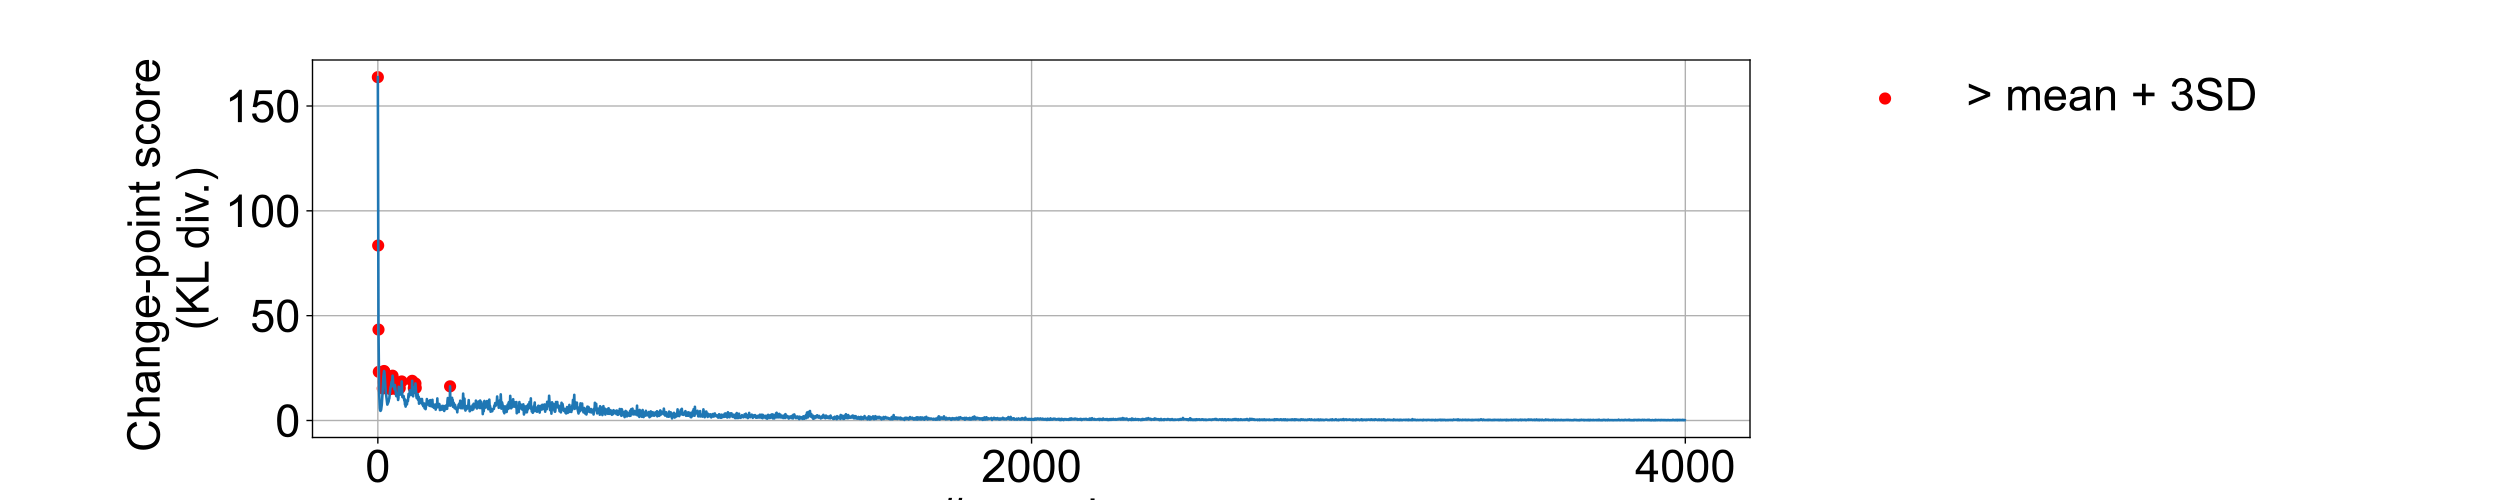 <?xml version="1.0" encoding="utf-8" standalone="no"?>
<!DOCTYPE svg PUBLIC "-//W3C//DTD SVG 1.1//EN"
  "http://www.w3.org/Graphics/SVG/1.1/DTD/svg11.dtd">
<!-- Created with matplotlib (https://matplotlib.org/) -->
<svg height="288pt" version="1.1" viewBox="0 0 1440 288" width="1440pt" xmlns="http://www.w3.org/2000/svg" xmlns:xlink="http://www.w3.org/1999/xlink">
 <defs>
  <style type="text/css">
*{stroke-linecap:butt;stroke-linejoin:round;}
  </style>
 </defs>
 <g id="figure_1">
  <g id="patch_1">
   <path d="M 0 288 
L 1440 288 
L 1440 0 
L 0 0 
z
" style="fill:#ffffff;"/>
  </g>
  <g id="axes_1">
   <g id="patch_2">
    <path d="M 180 252 
L 1008 252 
L 1008 34.56 
L 180 34.56 
z
" style="fill:#ffffff;"/>
   </g>
   <g id="PathCollection_1">
    <defs>
     <path d="M 0 3 
C 0.796 3 1.559 2.684 2.121 2.121 
C 2.684 1.559 3 0.796 3 0 
C 3 -0.796 2.684 -1.559 2.121 -2.121 
C 1.559 -2.684 0.796 -3 0 -3 
C -0.796 -3 -1.559 -2.684 -2.121 -2.121 
C -2.684 -1.559 -3 -0.796 -3 0 
C -3 0.796 -2.684 1.559 -2.121 2.121 
C -1.559 2.684 -0.796 3 0 3 
z
" id="m101004f2fe" style="stroke:#ff0000;"/>
    </defs>
    <g clip-path="url(#p8a7eec231a)">
     <use style="fill:#ff0000;stroke:#ff0000;" x="217.636" xlink:href="#m101004f2fe" y="44.444"/>
     <use style="fill:#ff0000;stroke:#ff0000;" x="217.825" xlink:href="#m101004f2fe" y="141.414"/>
     <use style="fill:#ff0000;stroke:#ff0000;" x="218.013" xlink:href="#m101004f2fe" y="189.837"/>
     <use style="fill:#ff0000;stroke:#ff0000;" x="218.201" xlink:href="#m101004f2fe" y="214.171"/>
     <use style="fill:#ff0000;stroke:#ff0000;" x="220.461" xlink:href="#m101004f2fe" y="223.727"/>
     <use style="fill:#ff0000;stroke:#ff0000;" x="220.649" xlink:href="#m101004f2fe" y="220.116"/>
     <use style="fill:#ff0000;stroke:#ff0000;" x="220.837" xlink:href="#m101004f2fe" y="216.93"/>
     <use style="fill:#ff0000;stroke:#ff0000;" x="221.025" xlink:href="#m101004f2fe" y="215.271"/>
     <use style="fill:#ff0000;stroke:#ff0000;" x="221.214" xlink:href="#m101004f2fe" y="213.698"/>
     <use style="fill:#ff0000;stroke:#ff0000;" x="221.402" xlink:href="#m101004f2fe" y="214.182"/>
     <use style="fill:#ff0000;stroke:#ff0000;" x="221.59" xlink:href="#m101004f2fe" y="217.226"/>
     <use style="fill:#ff0000;stroke:#ff0000;" x="221.778" xlink:href="#m101004f2fe" y="220.647"/>
     <use style="fill:#ff0000;stroke:#ff0000;" x="221.967" xlink:href="#m101004f2fe" y="222.444"/>
     <use style="fill:#ff0000;stroke:#ff0000;" x="224.791" xlink:href="#m101004f2fe" y="224.122"/>
     <use style="fill:#ff0000;stroke:#ff0000;" x="224.979" xlink:href="#m101004f2fe" y="222.902"/>
     <use style="fill:#ff0000;stroke:#ff0000;" x="225.167" xlink:href="#m101004f2fe" y="223.033"/>
     <use style="fill:#ff0000;stroke:#ff0000;" x="225.356" xlink:href="#m101004f2fe" y="221.682"/>
     <use style="fill:#ff0000;stroke:#ff0000;" x="225.544" xlink:href="#m101004f2fe" y="219.969"/>
     <use style="fill:#ff0000;stroke:#ff0000;" x="225.732" xlink:href="#m101004f2fe" y="220.733"/>
     <use style="fill:#ff0000;stroke:#ff0000;" x="225.921" xlink:href="#m101004f2fe" y="219.277"/>
     <use style="fill:#ff0000;stroke:#ff0000;" x="226.109" xlink:href="#m101004f2fe" y="216.403"/>
     <use style="fill:#ff0000;stroke:#ff0000;" x="226.297" xlink:href="#m101004f2fe" y="218.181"/>
     <use style="fill:#ff0000;stroke:#ff0000;" x="226.485" xlink:href="#m101004f2fe" y="222.33"/>
     <use style="fill:#ff0000;stroke:#ff0000;" x="226.674" xlink:href="#m101004f2fe" y="222.129"/>
     <use style="fill:#ff0000;stroke:#ff0000;" x="226.862" xlink:href="#m101004f2fe" y="222.9"/>
     <use style="fill:#ff0000;stroke:#ff0000;" x="227.05" xlink:href="#m101004f2fe" y="222.396"/>
     <use style="fill:#ff0000;stroke:#ff0000;" x="227.427" xlink:href="#m101004f2fe" y="221.758"/>
     <use style="fill:#ff0000;stroke:#ff0000;" x="227.615" xlink:href="#m101004f2fe" y="222.996"/>
     <use style="fill:#ff0000;stroke:#ff0000;" x="227.803" xlink:href="#m101004f2fe" y="224.014"/>
     <use style="fill:#ff0000;stroke:#ff0000;" x="229.686" xlink:href="#m101004f2fe" y="222.805"/>
     <use style="fill:#ff0000;stroke:#ff0000;" x="230.251" xlink:href="#m101004f2fe" y="223.576"/>
     <use style="fill:#ff0000;stroke:#ff0000;" x="231.381" xlink:href="#m101004f2fe" y="219.716"/>
     <use style="fill:#ff0000;stroke:#ff0000;" x="237.405" xlink:href="#m101004f2fe" y="219.358"/>
     <use style="fill:#ff0000;stroke:#ff0000;" x="238.347" xlink:href="#m101004f2fe" y="223.515"/>
     <use style="fill:#ff0000;stroke:#ff0000;" x="238.912" xlink:href="#m101004f2fe" y="222.699"/>
     <use style="fill:#ff0000;stroke:#ff0000;" x="239.288" xlink:href="#m101004f2fe" y="220.881"/>
     <use style="fill:#ff0000;stroke:#ff0000;" x="239.476" xlink:href="#m101004f2fe" y="223.443"/>
     <use style="fill:#ff0000;stroke:#ff0000;" x="259.245" xlink:href="#m101004f2fe" y="222.524"/>
    </g>
   </g>
   <g id="matplotlib.axis_1">
    <g id="xtick_1">
     <g id="line2d_1">
      <path clip-path="url(#p8a7eec231a)" d="M 217.636 252 
L 217.636 34.56 
" style="fill:none;stroke:#b0b0b0;stroke-linecap:square;stroke-width:0.8;"/>
     </g>
     <g id="line2d_2">
      <defs>
       <path d="M 0 0 
L 0 3.5 
" id="m571b8f8752" style="stroke:#000000;stroke-width:0.8;"/>
      </defs>
      <g>
       <use style="stroke:#000000;stroke-width:0.8;" x="217.636" xlink:href="#m571b8f8752" y="252"/>
      </g>
     </g>
     <g id="text_1">
      <!-- 0 -->
      <defs>
       <path d="M 4.156 35.297 
Q 4.156 48 6.766 55.734 
Q 9.375 63.484 14.516 67.672 
Q 19.672 71.875 27.484 71.875 
Q 33.25 71.875 37.594 69.547 
Q 41.938 67.234 44.766 62.859 
Q 47.609 58.5 49.219 52.219 
Q 50.828 45.953 50.828 35.297 
Q 50.828 22.703 48.234 14.969 
Q 45.656 7.234 40.5 3 
Q 35.359 -1.219 27.484 -1.219 
Q 17.141 -1.219 11.234 6.203 
Q 4.156 15.141 4.156 35.297 
z
M 13.188 35.297 
Q 13.188 17.672 17.312 11.828 
Q 21.438 6 27.484 6 
Q 33.547 6 37.672 11.859 
Q 41.797 17.719 41.797 35.297 
Q 41.797 52.984 37.672 58.781 
Q 33.547 64.594 27.391 64.594 
Q 21.344 64.594 17.719 59.469 
Q 13.188 52.938 13.188 35.297 
z
" id="ArialMT-48"/>
      </defs>
      <g transform="translate(210.407 277.61)scale(0.26 -0.26)">
       <use xlink:href="#ArialMT-48"/>
      </g>
     </g>
    </g>
    <g id="xtick_2">
     <g id="line2d_3">
      <path clip-path="url(#p8a7eec231a)" d="M 594.188 252 
L 594.188 34.56 
" style="fill:none;stroke:#b0b0b0;stroke-linecap:square;stroke-width:0.8;"/>
     </g>
     <g id="line2d_4">
      <g>
       <use style="stroke:#000000;stroke-width:0.8;" x="594.188" xlink:href="#m571b8f8752" y="252"/>
      </g>
     </g>
     <g id="text_2">
      <!-- 2000 -->
      <defs>
       <path d="M 50.344 8.453 
L 50.344 0 
L 3.031 0 
Q 2.938 3.172 4.047 6.109 
Q 5.859 10.938 9.828 15.625 
Q 13.812 20.312 21.344 26.469 
Q 33.016 36.031 37.109 41.625 
Q 41.219 47.219 41.219 52.203 
Q 41.219 57.422 37.469 61 
Q 33.734 64.594 27.734 64.594 
Q 21.391 64.594 17.578 60.781 
Q 13.766 56.984 13.719 50.25 
L 4.688 51.172 
Q 5.609 61.281 11.656 66.578 
Q 17.719 71.875 27.938 71.875 
Q 38.234 71.875 44.234 66.156 
Q 50.25 60.453 50.25 52 
Q 50.25 47.703 48.484 43.547 
Q 46.734 39.406 42.656 34.812 
Q 38.578 30.219 29.109 22.219 
Q 21.188 15.578 18.938 13.203 
Q 16.703 10.844 15.234 8.453 
z
" id="ArialMT-50"/>
      </defs>
      <g transform="translate(565.271 277.61)scale(0.26 -0.26)">
       <use xlink:href="#ArialMT-50"/>
       <use x="55.615" xlink:href="#ArialMT-48"/>
       <use x="111.23" xlink:href="#ArialMT-48"/>
       <use x="166.846" xlink:href="#ArialMT-48"/>
      </g>
     </g>
    </g>
    <g id="xtick_3">
     <g id="line2d_5">
      <path clip-path="url(#p8a7eec231a)" d="M 970.74 252 
L 970.74 34.56 
" style="fill:none;stroke:#b0b0b0;stroke-linecap:square;stroke-width:0.8;"/>
     </g>
     <g id="line2d_6">
      <g>
       <use style="stroke:#000000;stroke-width:0.8;" x="970.74" xlink:href="#m571b8f8752" y="252"/>
      </g>
     </g>
     <g id="text_3">
      <!-- 4000 -->
      <defs>
       <path d="M 32.328 0 
L 32.328 17.141 
L 1.266 17.141 
L 1.266 25.203 
L 33.938 71.578 
L 41.109 71.578 
L 41.109 25.203 
L 50.781 25.203 
L 50.781 17.141 
L 41.109 17.141 
L 41.109 0 
z
M 32.328 25.203 
L 32.328 57.469 
L 9.906 25.203 
z
" id="ArialMT-52"/>
      </defs>
      <g transform="translate(941.823 277.61)scale(0.26 -0.26)">
       <use xlink:href="#ArialMT-52"/>
       <use x="55.615" xlink:href="#ArialMT-48"/>
       <use x="111.23" xlink:href="#ArialMT-48"/>
       <use x="166.846" xlink:href="#ArialMT-48"/>
      </g>
     </g>
    </g>
    <g id="text_4">
     <!-- # sample -->
     <defs>
      <path d="M 5.031 -1.219 
L 9.281 19.578 
L 1.031 19.578 
L 1.031 26.859 
L 10.75 26.859 
L 14.359 44.578 
L 1.031 44.578 
L 1.031 51.859 
L 15.828 51.859 
L 20.062 72.797 
L 27.391 72.797 
L 23.141 51.859 
L 38.531 51.859 
L 42.781 72.797 
L 50.141 72.797 
L 45.906 51.859 
L 54.344 51.859 
L 54.344 44.578 
L 44.438 44.578 
L 40.766 26.859 
L 54.344 26.859 
L 54.344 19.578 
L 39.312 19.578 
L 35.062 -1.219 
L 27.734 -1.219 
L 31.938 19.578 
L 16.609 19.578 
L 12.359 -1.219 
z
M 18.062 26.859 
L 33.406 26.859 
L 37.062 44.578 
L 21.688 44.578 
z
" id="ArialMT-35"/>
      <path id="ArialMT-32"/>
      <path d="M 3.078 15.484 
L 11.766 16.844 
Q 12.5 11.625 15.844 8.844 
Q 19.188 6.062 25.203 6.062 
Q 31.25 6.062 34.172 8.516 
Q 37.109 10.984 37.109 14.312 
Q 37.109 17.281 34.516 19 
Q 32.719 20.172 25.531 21.969 
Q 15.875 24.422 12.141 26.203 
Q 8.406 27.984 6.469 31.125 
Q 4.547 34.281 4.547 38.094 
Q 4.547 41.547 6.125 44.5 
Q 7.719 47.469 10.453 49.422 
Q 12.5 50.922 16.031 51.969 
Q 19.578 53.031 23.641 53.031 
Q 29.734 53.031 34.344 51.266 
Q 38.969 49.516 41.156 46.5 
Q 43.359 43.5 44.188 38.484 
L 35.594 37.312 
Q 35.016 41.312 32.203 43.547 
Q 29.391 45.797 24.266 45.797 
Q 18.219 45.797 15.625 43.797 
Q 13.031 41.797 13.031 39.109 
Q 13.031 37.406 14.109 36.031 
Q 15.188 34.625 17.484 33.688 
Q 18.797 33.203 25.25 31.453 
Q 34.578 28.953 38.25 27.359 
Q 41.938 25.781 44.031 22.75 
Q 46.141 19.734 46.141 15.234 
Q 46.141 10.844 43.578 6.953 
Q 41.016 3.078 36.172 0.953 
Q 31.344 -1.172 25.25 -1.172 
Q 15.141 -1.172 9.844 3.031 
Q 4.547 7.234 3.078 15.484 
z
" id="ArialMT-115"/>
      <path d="M 40.438 6.391 
Q 35.547 2.25 31.031 0.531 
Q 26.516 -1.172 21.344 -1.172 
Q 12.797 -1.172 8.203 3 
Q 3.609 7.172 3.609 13.672 
Q 3.609 17.484 5.344 20.625 
Q 7.078 23.781 9.891 25.688 
Q 12.703 27.594 16.219 28.562 
Q 18.797 29.25 24.031 29.891 
Q 34.672 31.156 39.703 32.906 
Q 39.75 34.719 39.75 35.203 
Q 39.75 40.578 37.25 42.781 
Q 33.891 45.75 27.25 45.75 
Q 21.047 45.75 18.094 43.578 
Q 15.141 41.406 13.719 35.891 
L 5.125 37.062 
Q 6.297 42.578 8.984 45.969 
Q 11.672 49.359 16.75 51.188 
Q 21.828 53.031 28.516 53.031 
Q 35.156 53.031 39.297 51.469 
Q 43.453 49.906 45.406 47.531 
Q 47.359 45.172 48.141 41.547 
Q 48.578 39.312 48.578 33.453 
L 48.578 21.734 
Q 48.578 9.469 49.141 6.219 
Q 49.703 2.984 51.375 0 
L 42.188 0 
Q 40.828 2.734 40.438 6.391 
z
M 39.703 26.031 
Q 34.906 24.078 25.344 22.703 
Q 19.922 21.922 17.672 20.938 
Q 15.438 19.969 14.203 18.094 
Q 12.984 16.219 12.984 13.922 
Q 12.984 10.406 15.641 8.062 
Q 18.312 5.719 23.438 5.719 
Q 28.516 5.719 32.469 7.938 
Q 36.422 10.156 38.281 14.016 
Q 39.703 17 39.703 22.797 
z
" id="ArialMT-97"/>
      <path d="M 6.594 0 
L 6.594 51.859 
L 14.453 51.859 
L 14.453 44.578 
Q 16.891 48.391 20.938 50.703 
Q 25 53.031 30.172 53.031 
Q 35.938 53.031 39.625 50.641 
Q 43.312 48.25 44.828 43.953 
Q 50.984 53.031 60.844 53.031 
Q 68.562 53.031 72.703 48.75 
Q 76.859 44.484 76.859 35.594 
L 76.859 0 
L 68.109 0 
L 68.109 32.672 
Q 68.109 37.938 67.25 40.25 
Q 66.406 42.578 64.156 43.984 
Q 61.922 45.406 58.891 45.406 
Q 53.422 45.406 49.797 41.766 
Q 46.188 38.141 46.188 30.125 
L 46.188 0 
L 37.406 0 
L 37.406 33.688 
Q 37.406 39.547 35.25 42.469 
Q 33.109 45.406 28.219 45.406 
Q 24.516 45.406 21.359 43.453 
Q 18.219 41.5 16.797 37.734 
Q 15.375 33.984 15.375 26.906 
L 15.375 0 
z
" id="ArialMT-109"/>
      <path d="M 6.594 -19.875 
L 6.594 51.859 
L 14.594 51.859 
L 14.594 45.125 
Q 17.438 49.078 21 51.047 
Q 24.562 53.031 29.641 53.031 
Q 36.281 53.031 41.359 49.609 
Q 46.438 46.188 49.016 39.953 
Q 51.609 33.734 51.609 26.312 
Q 51.609 18.359 48.75 11.984 
Q 45.906 5.609 40.453 2.219 
Q 35.016 -1.172 29 -1.172 
Q 24.609 -1.172 21.109 0.688 
Q 17.625 2.547 15.375 5.375 
L 15.375 -19.875 
z
M 14.547 25.641 
Q 14.547 15.625 18.594 10.844 
Q 22.656 6.062 28.422 6.062 
Q 34.281 6.062 38.453 11.016 
Q 42.625 15.969 42.625 26.375 
Q 42.625 36.281 38.547 41.203 
Q 34.469 46.141 28.812 46.141 
Q 23.188 46.141 18.859 40.891 
Q 14.547 35.641 14.547 25.641 
z
" id="ArialMT-112"/>
      <path d="M 6.391 0 
L 6.391 71.578 
L 15.188 71.578 
L 15.188 0 
z
" id="ArialMT-108"/>
      <path d="M 42.094 16.703 
L 51.172 15.578 
Q 49.031 7.625 43.219 3.219 
Q 37.406 -1.172 28.375 -1.172 
Q 17 -1.172 10.328 5.828 
Q 3.656 12.844 3.656 25.484 
Q 3.656 38.578 10.391 45.797 
Q 17.141 53.031 27.875 53.031 
Q 38.281 53.031 44.875 45.953 
Q 51.469 38.875 51.469 26.031 
Q 51.469 25.25 51.422 23.688 
L 12.75 23.688 
Q 13.234 15.141 17.578 10.594 
Q 21.922 6.062 28.422 6.062 
Q 33.25 6.062 36.672 8.594 
Q 40.094 11.141 42.094 16.703 
z
M 13.234 30.906 
L 42.188 30.906 
Q 41.609 37.453 38.875 40.719 
Q 34.672 45.797 27.984 45.797 
Q 21.922 45.797 17.797 41.75 
Q 13.672 37.703 13.234 30.906 
z
" id="ArialMT-101"/>
     </defs>
     <g transform="translate(541.255 305.705)scale(0.26 -0.26)">
      <use xlink:href="#ArialMT-35"/>
      <use x="55.615" xlink:href="#ArialMT-32"/>
      <use x="83.398" xlink:href="#ArialMT-115"/>
      <use x="133.398" xlink:href="#ArialMT-97"/>
      <use x="189.014" xlink:href="#ArialMT-109"/>
      <use x="272.314" xlink:href="#ArialMT-112"/>
      <use x="327.93" xlink:href="#ArialMT-108"/>
      <use x="350.146" xlink:href="#ArialMT-101"/>
     </g>
    </g>
   </g>
   <g id="matplotlib.axis_2">
    <g id="ytick_1">
     <g id="line2d_7">
      <path clip-path="url(#p8a7eec231a)" d="M 180 242.206 
L 1008 242.206 
" style="fill:none;stroke:#b0b0b0;stroke-linecap:square;stroke-width:0.8;"/>
     </g>
     <g id="line2d_8">
      <defs>
       <path d="M 0 0 
L -3.5 0 
" id="mabf35cb175" style="stroke:#000000;stroke-width:0.8;"/>
      </defs>
      <g>
       <use style="stroke:#000000;stroke-width:0.8;" x="180" xlink:href="#mabf35cb175" y="242.206"/>
      </g>
     </g>
     <g id="text_5">
      <!-- 0 -->
      <g transform="translate(158.542 251.511)scale(0.26 -0.26)">
       <use xlink:href="#ArialMT-48"/>
      </g>
     </g>
    </g>
    <g id="ytick_2">
     <g id="line2d_9">
      <path clip-path="url(#p8a7eec231a)" d="M 180 181.822 
L 1008 181.822 
" style="fill:none;stroke:#b0b0b0;stroke-linecap:square;stroke-width:0.8;"/>
     </g>
     <g id="line2d_10">
      <g>
       <use style="stroke:#000000;stroke-width:0.8;" x="180" xlink:href="#mabf35cb175" y="181.822"/>
      </g>
     </g>
     <g id="text_6">
      <!-- 50 -->
      <defs>
       <path d="M 4.156 18.75 
L 13.375 19.531 
Q 14.406 12.797 18.141 9.391 
Q 21.875 6 27.156 6 
Q 33.5 6 37.891 10.781 
Q 42.281 15.578 42.281 23.484 
Q 42.281 31 38.062 35.344 
Q 33.844 39.703 27 39.703 
Q 22.75 39.703 19.328 37.766 
Q 15.922 35.844 13.969 32.766 
L 5.719 33.844 
L 12.641 70.609 
L 48.25 70.609 
L 48.25 62.203 
L 19.672 62.203 
L 15.828 42.969 
Q 22.266 47.469 29.344 47.469 
Q 38.719 47.469 45.156 40.969 
Q 51.609 34.469 51.609 24.266 
Q 51.609 14.547 45.953 7.469 
Q 39.062 -1.219 27.156 -1.219 
Q 17.391 -1.219 11.203 4.25 
Q 5.031 9.719 4.156 18.75 
z
" id="ArialMT-53"/>
      </defs>
      <g transform="translate(144.083 191.127)scale(0.26 -0.26)">
       <use xlink:href="#ArialMT-53"/>
       <use x="55.615" xlink:href="#ArialMT-48"/>
      </g>
     </g>
    </g>
    <g id="ytick_3">
     <g id="line2d_11">
      <path clip-path="url(#p8a7eec231a)" d="M 180 121.438 
L 1008 121.438 
" style="fill:none;stroke:#b0b0b0;stroke-linecap:square;stroke-width:0.8;"/>
     </g>
     <g id="line2d_12">
      <g>
       <use style="stroke:#000000;stroke-width:0.8;" x="180" xlink:href="#mabf35cb175" y="121.438"/>
      </g>
     </g>
     <g id="text_7">
      <!-- 100 -->
      <defs>
       <path d="M 37.25 0 
L 28.469 0 
L 28.469 56 
Q 25.297 52.984 20.141 49.953 
Q 14.984 46.922 10.891 45.406 
L 10.891 53.906 
Q 18.266 57.375 23.781 62.297 
Q 29.297 67.234 31.594 71.875 
L 37.25 71.875 
z
" id="ArialMT-49"/>
      </defs>
      <g transform="translate(129.625 130.743)scale(0.26 -0.26)">
       <use xlink:href="#ArialMT-49"/>
       <use x="55.615" xlink:href="#ArialMT-48"/>
       <use x="111.23" xlink:href="#ArialMT-48"/>
      </g>
     </g>
    </g>
    <g id="ytick_4">
     <g id="line2d_13">
      <path clip-path="url(#p8a7eec231a)" d="M 180 61.053 
L 1008 61.053 
" style="fill:none;stroke:#b0b0b0;stroke-linecap:square;stroke-width:0.8;"/>
     </g>
     <g id="line2d_14">
      <g>
       <use style="stroke:#000000;stroke-width:0.8;" x="180" xlink:href="#mabf35cb175" y="61.053"/>
      </g>
     </g>
     <g id="text_8">
      <!-- 150 -->
      <g transform="translate(129.625 70.359)scale(0.26 -0.26)">
       <use xlink:href="#ArialMT-49"/>
       <use x="55.615" xlink:href="#ArialMT-53"/>
       <use x="111.23" xlink:href="#ArialMT-48"/>
      </g>
     </g>
    </g>
    <g id="text_9">
     <!-- Change-point score  -->
     <defs>
      <path d="M 58.797 25.094 
L 68.266 22.703 
Q 65.281 11.031 57.547 4.906 
Q 49.812 -1.219 38.625 -1.219 
Q 27.047 -1.219 19.797 3.484 
Q 12.547 8.203 8.766 17.141 
Q 4.984 26.078 4.984 36.328 
Q 4.984 47.516 9.25 55.828 
Q 13.531 64.156 21.406 68.469 
Q 29.297 72.797 38.766 72.797 
Q 49.516 72.797 56.828 67.328 
Q 64.156 61.859 67.047 51.953 
L 57.719 49.75 
Q 55.219 57.562 50.484 61.125 
Q 45.75 64.703 38.578 64.703 
Q 30.328 64.703 24.781 60.734 
Q 19.234 56.781 16.984 50.109 
Q 14.75 43.453 14.75 36.375 
Q 14.75 27.25 17.406 20.438 
Q 20.062 13.625 25.672 10.25 
Q 31.297 6.891 37.844 6.891 
Q 45.797 6.891 51.312 11.469 
Q 56.844 16.062 58.797 25.094 
z
" id="ArialMT-67"/>
      <path d="M 6.594 0 
L 6.594 71.578 
L 15.375 71.578 
L 15.375 45.906 
Q 21.531 53.031 30.906 53.031 
Q 36.672 53.031 40.922 50.75 
Q 45.172 48.484 47 44.484 
Q 48.828 40.484 48.828 32.859 
L 48.828 0 
L 40.047 0 
L 40.047 32.859 
Q 40.047 39.453 37.188 42.453 
Q 34.328 45.453 29.109 45.453 
Q 25.203 45.453 21.75 43.422 
Q 18.312 41.406 16.844 37.938 
Q 15.375 34.469 15.375 28.375 
L 15.375 0 
z
" id="ArialMT-104"/>
      <path d="M 6.594 0 
L 6.594 51.859 
L 14.5 51.859 
L 14.5 44.484 
Q 20.219 53.031 31 53.031 
Q 35.688 53.031 39.625 51.344 
Q 43.562 49.656 45.516 46.922 
Q 47.469 44.188 48.25 40.438 
Q 48.734 37.984 48.734 31.891 
L 48.734 0 
L 39.938 0 
L 39.938 31.547 
Q 39.938 36.922 38.906 39.578 
Q 37.891 42.234 35.281 43.812 
Q 32.672 45.406 29.156 45.406 
Q 23.531 45.406 19.453 41.844 
Q 15.375 38.281 15.375 28.328 
L 15.375 0 
z
" id="ArialMT-110"/>
      <path d="M 4.984 -4.297 
L 13.531 -5.562 
Q 14.062 -9.516 16.5 -11.328 
Q 19.781 -13.766 25.438 -13.766 
Q 31.547 -13.766 34.859 -11.328 
Q 38.188 -8.891 39.359 -4.5 
Q 40.047 -1.812 39.984 6.781 
Q 34.234 0 25.641 0 
Q 14.938 0 9.078 7.719 
Q 3.219 15.438 3.219 26.219 
Q 3.219 33.641 5.906 39.906 
Q 8.594 46.188 13.688 49.609 
Q 18.797 53.031 25.688 53.031 
Q 34.859 53.031 40.828 45.609 
L 40.828 51.859 
L 48.922 51.859 
L 48.922 7.031 
Q 48.922 -5.078 46.453 -10.125 
Q 44 -15.188 38.641 -18.109 
Q 33.297 -21.047 25.484 -21.047 
Q 16.219 -21.047 10.5 -16.875 
Q 4.781 -12.703 4.984 -4.297 
z
M 12.25 26.859 
Q 12.25 16.656 16.297 11.969 
Q 20.359 7.281 26.469 7.281 
Q 32.516 7.281 36.609 11.938 
Q 40.719 16.609 40.719 26.562 
Q 40.719 36.078 36.5 40.906 
Q 32.281 45.75 26.312 45.75 
Q 20.453 45.75 16.344 40.984 
Q 12.25 36.234 12.25 26.859 
z
" id="ArialMT-103"/>
      <path d="M 3.172 21.484 
L 3.172 30.328 
L 30.172 30.328 
L 30.172 21.484 
z
" id="ArialMT-45"/>
      <path d="M 3.328 25.922 
Q 3.328 40.328 11.328 47.266 
Q 18.016 53.031 27.641 53.031 
Q 38.328 53.031 45.109 46.016 
Q 51.906 39.016 51.906 26.656 
Q 51.906 16.656 48.906 10.906 
Q 45.906 5.172 40.156 2 
Q 34.422 -1.172 27.641 -1.172 
Q 16.75 -1.172 10.031 5.812 
Q 3.328 12.797 3.328 25.922 
z
M 12.359 25.922 
Q 12.359 15.969 16.703 11.016 
Q 21.047 6.062 27.641 6.062 
Q 34.188 6.062 38.531 11.031 
Q 42.875 16.016 42.875 26.219 
Q 42.875 35.844 38.5 40.797 
Q 34.125 45.75 27.641 45.75 
Q 21.047 45.75 16.703 40.812 
Q 12.359 35.891 12.359 25.922 
z
" id="ArialMT-111"/>
      <path d="M 6.641 61.469 
L 6.641 71.578 
L 15.438 71.578 
L 15.438 61.469 
z
M 6.641 0 
L 6.641 51.859 
L 15.438 51.859 
L 15.438 0 
z
" id="ArialMT-105"/>
      <path d="M 25.781 7.859 
L 27.047 0.094 
Q 23.344 -0.688 20.406 -0.688 
Q 15.625 -0.688 12.984 0.828 
Q 10.359 2.344 9.281 4.812 
Q 8.203 7.281 8.203 15.188 
L 8.203 45.016 
L 1.766 45.016 
L 1.766 51.859 
L 8.203 51.859 
L 8.203 64.703 
L 16.938 69.969 
L 16.938 51.859 
L 25.781 51.859 
L 25.781 45.016 
L 16.938 45.016 
L 16.938 14.703 
Q 16.938 10.938 17.406 9.859 
Q 17.875 8.797 18.922 8.156 
Q 19.969 7.516 21.922 7.516 
Q 23.391 7.516 25.781 7.859 
z
" id="ArialMT-116"/>
      <path d="M 40.438 19 
L 49.078 17.875 
Q 47.656 8.938 41.812 3.875 
Q 35.984 -1.172 27.484 -1.172 
Q 16.844 -1.172 10.375 5.781 
Q 3.906 12.75 3.906 25.734 
Q 3.906 34.125 6.688 40.422 
Q 9.469 46.734 15.156 49.875 
Q 20.844 53.031 27.547 53.031 
Q 35.984 53.031 41.359 48.75 
Q 46.734 44.484 48.25 36.625 
L 39.703 35.297 
Q 38.484 40.531 35.375 43.156 
Q 32.281 45.797 27.875 45.797 
Q 21.234 45.797 17.078 41.031 
Q 12.938 36.281 12.938 25.984 
Q 12.938 15.531 16.938 10.797 
Q 20.953 6.062 27.391 6.062 
Q 32.562 6.062 36.031 9.234 
Q 39.5 12.406 40.438 19 
z
" id="ArialMT-99"/>
      <path d="M 6.5 0 
L 6.5 51.859 
L 14.406 51.859 
L 14.406 44 
Q 17.438 49.516 20 51.266 
Q 22.562 53.031 25.641 53.031 
Q 30.078 53.031 34.672 50.203 
L 31.641 42.047 
Q 28.422 43.953 25.203 43.953 
Q 22.312 43.953 20.016 42.219 
Q 17.719 40.484 16.75 37.406 
Q 15.281 32.719 15.281 27.156 
L 15.281 0 
z
" id="ArialMT-114"/>
     </defs>
     <g transform="translate(91.968 260.341)rotate(-90)scale(0.26 -0.26)">
      <use xlink:href="#ArialMT-67"/>
      <use x="72.217" xlink:href="#ArialMT-104"/>
      <use x="127.832" xlink:href="#ArialMT-97"/>
      <use x="183.447" xlink:href="#ArialMT-110"/>
      <use x="239.062" xlink:href="#ArialMT-103"/>
      <use x="294.678" xlink:href="#ArialMT-101"/>
      <use x="350.293" xlink:href="#ArialMT-45"/>
      <use x="383.594" xlink:href="#ArialMT-112"/>
      <use x="439.209" xlink:href="#ArialMT-111"/>
      <use x="494.824" xlink:href="#ArialMT-105"/>
      <use x="517.041" xlink:href="#ArialMT-110"/>
      <use x="572.656" xlink:href="#ArialMT-116"/>
      <use x="600.439" xlink:href="#ArialMT-32"/>
      <use x="628.223" xlink:href="#ArialMT-115"/>
      <use x="678.223" xlink:href="#ArialMT-99"/>
      <use x="728.223" xlink:href="#ArialMT-111"/>
      <use x="783.838" xlink:href="#ArialMT-114"/>
      <use x="817.139" xlink:href="#ArialMT-101"/>
      <use x="872.754" xlink:href="#ArialMT-32"/>
     </g>
     <!-- (KL div.) -->
     <defs>
      <path d="M 23.391 -21.047 
Q 16.109 -11.859 11.078 0.438 
Q 6.062 12.75 6.062 25.922 
Q 6.062 37.547 9.812 48.188 
Q 14.203 60.547 23.391 72.797 
L 29.688 72.797 
Q 23.781 62.641 21.875 58.297 
Q 18.891 51.562 17.188 44.234 
Q 15.094 35.109 15.094 25.875 
Q 15.094 2.391 29.688 -21.047 
z
" id="ArialMT-40"/>
      <path d="M 7.328 0 
L 7.328 71.578 
L 16.797 71.578 
L 16.797 36.078 
L 52.344 71.578 
L 65.188 71.578 
L 35.156 42.578 
L 66.5 0 
L 54 0 
L 28.516 36.234 
L 16.797 24.812 
L 16.797 0 
z
" id="ArialMT-75"/>
      <path d="M 7.328 0 
L 7.328 71.578 
L 16.797 71.578 
L 16.797 8.453 
L 52.047 8.453 
L 52.047 0 
z
" id="ArialMT-76"/>
      <path d="M 40.234 0 
L 40.234 6.547 
Q 35.297 -1.172 25.734 -1.172 
Q 19.531 -1.172 14.328 2.25 
Q 9.125 5.672 6.266 11.797 
Q 3.422 17.922 3.422 25.875 
Q 3.422 33.641 6 39.969 
Q 8.594 46.297 13.766 49.656 
Q 18.953 53.031 25.344 53.031 
Q 30.031 53.031 33.688 51.047 
Q 37.359 49.078 39.656 45.906 
L 39.656 71.578 
L 48.391 71.578 
L 48.391 0 
z
M 12.453 25.875 
Q 12.453 15.922 16.641 10.984 
Q 20.844 6.062 26.562 6.062 
Q 32.328 6.062 36.344 10.766 
Q 40.375 15.484 40.375 25.141 
Q 40.375 35.797 36.266 40.766 
Q 32.172 45.75 26.172 45.75 
Q 20.312 45.75 16.375 40.969 
Q 12.453 36.188 12.453 25.875 
z
" id="ArialMT-100"/>
      <path d="M 21 0 
L 1.266 51.859 
L 10.547 51.859 
L 21.688 20.797 
Q 23.484 15.766 25 10.359 
Q 26.172 14.453 28.266 20.219 
L 39.797 51.859 
L 48.828 51.859 
L 29.203 0 
z
" id="ArialMT-118"/>
      <path d="M 9.078 0 
L 9.078 10.016 
L 19.094 10.016 
L 19.094 0 
z
" id="ArialMT-46"/>
      <path d="M 12.359 -21.047 
L 6.062 -21.047 
Q 20.656 2.391 20.656 25.875 
Q 20.656 35.062 18.562 44.094 
Q 16.891 51.422 13.922 58.156 
Q 12.016 62.547 6.062 72.797 
L 12.359 72.797 
Q 21.531 60.547 25.922 48.188 
Q 29.688 37.547 29.688 25.922 
Q 29.688 12.75 24.625 0.438 
Q 19.578 -11.859 12.359 -21.047 
z
" id="ArialMT-41"/>
     </defs>
     <g transform="translate(120.153 190.232)rotate(-90)scale(0.26 -0.26)">
      <use xlink:href="#ArialMT-40"/>
      <use x="33.301" xlink:href="#ArialMT-75"/>
      <use x="100" xlink:href="#ArialMT-76"/>
      <use x="151.865" xlink:href="#ArialMT-32"/>
      <use x="179.648" xlink:href="#ArialMT-100"/>
      <use x="235.264" xlink:href="#ArialMT-105"/>
      <use x="257.48" xlink:href="#ArialMT-118"/>
      <use x="300.105" xlink:href="#ArialMT-46"/>
      <use x="327.889" xlink:href="#ArialMT-41"/>
     </g>
    </g>
   </g>
   <g id="line2d_15">
    <path clip-path="url(#p8a7eec231a)" d="M 217.636 44.444 
L 218.013 189.837 
L 218.389 226.216 
L 218.766 234.998 
L 218.954 236.329 
L 219.143 236.667 
L 219.331 236.493 
L 219.519 235.992 
L 219.896 233.102 
L 220.272 227.462 
L 220.837 216.93 
L 221.214 213.698 
L 221.402 214.182 
L 222.155 225.322 
L 223.096 233.048 
L 223.849 231.258 
L 224.038 229.824 
L 224.226 229.586 
L 224.791 224.122 
L 224.979 222.902 
L 225.167 223.033 
L 225.544 219.969 
L 225.732 220.733 
L 225.921 219.277 
L 226.109 216.403 
L 226.297 218.181 
L 226.485 222.33 
L 226.674 222.129 
L 226.862 222.9 
L 227.05 222.396 
L 227.238 224.287 
L 227.427 221.758 
L 227.992 225.88 
L 228.18 228.033 
L 228.368 228.253 
L 228.556 226.512 
L 228.745 226.621 
L 228.933 228.128 
L 229.121 228.169 
L 229.309 230.381 
L 229.498 229.259 
L 229.686 222.805 
L 229.874 224.383 
L 230.063 227.133 
L 230.251 223.576 
L 230.439 227.312 
L 230.627 225.965 
L 231.004 225.757 
L 231.192 226.578 
L 231.381 219.716 
L 231.757 228.661 
L 232.322 229.041 
L 232.51 228.181 
L 232.887 230.75 
L 233.075 229.879 
L 233.263 232.981 
L 233.452 233.079 
L 233.64 234.199 
L 234.016 230.815 
L 234.393 232.947 
L 234.581 231.059 
L 234.769 230.291 
L 234.958 231.033 
L 235.334 226.897 
L 235.523 228.545 
L 235.711 226.746 
L 235.899 227.072 
L 236.087 224.796 
L 236.276 227.33 
L 236.464 227.181 
L 236.652 225.594 
L 236.841 227.501 
L 237.029 227.241 
L 237.217 225.683 
L 237.405 219.358 
L 237.594 226.95 
L 237.782 226.072 
L 237.97 228.288 
L 238.347 223.515 
L 238.723 225.892 
L 238.912 222.699 
L 239.1 226.046 
L 239.288 220.881 
L 239.853 228.49 
L 240.041 229.33 
L 240.606 227.004 
L 240.794 230.286 
L 240.983 230.266 
L 241.171 228.565 
L 241.359 232.524 
L 241.736 229.721 
L 241.924 231.953 
L 242.112 230.198 
L 242.301 231.893 
L 242.489 229.876 
L 242.677 230.097 
L 242.865 232.398 
L 243.054 229.82 
L 243.43 233.218 
L 243.618 232.288 
L 243.807 233.986 
L 243.995 232.363 
L 244.183 232.827 
L 244.372 232.416 
L 244.56 235.16 
L 244.748 233.895 
L 245.125 235.666 
L 245.313 234.523 
L 245.501 232.646 
L 245.689 232.585 
L 245.878 229.856 
L 246.066 233.079 
L 246.254 230.961 
L 246.443 231.635 
L 246.631 231.089 
L 246.819 232.769 
L 247.007 231.947 
L 247.384 233.779 
L 247.572 230.61 
L 247.761 233.386 
L 247.949 230.493 
L 248.137 233.446 
L 248.325 233.987 
L 248.514 231.838 
L 248.702 232.597 
L 248.89 232.603 
L 249.078 230.288 
L 249.267 234.38 
L 249.455 234.33 
L 249.643 232.947 
L 249.832 233.226 
L 250.02 234.954 
L 250.396 233.579 
L 250.773 233.001 
L 250.961 235.923 
L 251.149 233.004 
L 251.526 232.833 
L 251.714 234.172 
L 251.903 229.501 
L 252.091 234.607 
L 252.279 234.35 
L 252.467 234.287 
L 252.656 234.367 
L 253.032 232.697 
L 253.221 233.42 
L 253.409 236.216 
L 253.597 235.182 
L 253.785 235.984 
L 253.974 234.99 
L 254.162 235.264 
L 254.35 234.428 
L 254.538 235.97 
L 254.727 233.777 
L 254.915 234.38 
L 255.103 235.776 
L 255.48 233.882 
L 255.668 233.88 
L 255.856 236.715 
L 256.233 234.021 
L 256.421 235.785 
L 256.609 233.97 
L 256.798 233.669 
L 256.986 235.549 
L 257.363 233.167 
L 257.551 235.463 
L 257.739 230.95 
L 257.927 229.275 
L 258.116 231.734 
L 258.304 230.957 
L 258.492 233.603 
L 258.681 233.204 
L 258.869 233.079 
L 259.057 231.734 
L 259.245 222.524 
L 259.434 233.648 
L 259.622 232.047 
L 259.81 231.915 
L 259.998 229.913 
L 260.187 232.524 
L 260.375 229.155 
L 260.563 231.51 
L 260.752 230.301 
L 260.94 234.314 
L 261.316 231.996 
L 261.505 234.136 
L 261.693 233.714 
L 261.881 235.173 
L 262.069 233.131 
L 262.258 233.878 
L 262.446 235.327 
L 262.634 234.655 
L 262.823 235.775 
L 263.011 234.959 
L 263.199 235.282 
L 263.387 237.486 
L 263.576 234.931 
L 263.764 235.383 
L 263.952 234.537 
L 264.141 233.104 
L 264.329 233.085 
L 264.517 232.472 
L 264.705 232.932 
L 264.894 234.72 
L 265.082 230.806 
L 265.27 231.027 
L 265.458 235.114 
L 265.647 231.414 
L 265.835 234.424 
L 266.023 231.503 
L 266.212 235.155 
L 266.588 231.558 
L 266.776 226.72 
L 266.965 230.343 
L 267.153 230.513 
L 267.341 232.674 
L 267.529 229.613 
L 267.718 235.658 
L 267.906 234.015 
L 268.094 236.469 
L 268.283 235.112 
L 268.471 234.787 
L 268.659 235.729 
L 268.847 233.883 
L 269.224 235.262 
L 269.412 234.069 
L 269.601 233.695 
L 269.789 233.071 
L 269.977 230.471 
L 270.165 233.916 
L 270.354 234.418 
L 270.542 236.888 
L 270.73 236.772 
L 271.107 234.201 
L 271.295 235.638 
L 271.483 235.171 
L 271.672 235.538 
L 271.86 235.096 
L 272.048 236.159 
L 272.236 233.398 
L 272.613 235.816 
L 272.801 232.565 
L 272.989 234.398 
L 273.178 234.787 
L 273.366 232.809 
L 273.554 233.533 
L 273.743 232.773 
L 273.931 234.385 
L 274.119 230.756 
L 274.307 233.302 
L 274.496 232.668 
L 274.684 235.289 
L 274.872 233.011 
L 275.061 234.021 
L 275.249 233.294 
L 275.437 233.854 
L 275.625 231.26 
L 276.19 234.997 
L 276.567 230.698 
L 276.755 234.942 
L 276.943 235.045 
L 277.132 231.48 
L 277.32 232.652 
L 277.508 232.748 
L 277.696 234.645 
L 277.885 233.595 
L 278.073 238.521 
L 278.449 234.329 
L 278.638 236.849 
L 278.826 231.602 
L 279.014 230.942 
L 279.203 235.034 
L 279.391 232.55 
L 279.579 234.533 
L 279.767 232.389 
L 279.956 234.646 
L 280.144 232.685 
L 280.332 234.201 
L 280.521 231.009 
L 280.709 233.369 
L 280.897 234.163 
L 281.085 234.379 
L 281.274 235.721 
L 281.462 233.47 
L 281.65 233.382 
L 281.838 230.177 
L 282.027 233.992 
L 282.215 233.697 
L 282.403 234.73 
L 282.592 237.136 
L 282.78 237.055 
L 282.968 235.484 
L 283.156 236.424 
L 283.345 236.359 
L 283.533 236.851 
L 283.721 235.881 
L 283.909 235.673 
L 284.098 235.697 
L 284.286 235.374 
L 284.474 235.536 
L 284.663 233.905 
L 284.851 233.428 
L 285.039 234.033 
L 285.227 232.17 
L 285.416 232.551 
L 285.604 233.601 
L 285.792 232.129 
L 285.981 232.11 
L 286.169 231.294 
L 286.357 228.383 
L 286.545 231.325 
L 286.734 230.793 
L 286.922 231.268 
L 287.298 234.888 
L 287.487 234.746 
L 287.675 232.414 
L 287.863 233.827 
L 288.052 230.394 
L 288.24 233.268 
L 288.428 227.154 
L 288.805 235.381 
L 288.993 234.755 
L 289.181 231.755 
L 289.558 233.599 
L 289.746 233.81 
L 289.934 234.376 
L 290.123 237.176 
L 290.311 234.66 
L 290.499 238.031 
L 290.687 234.593 
L 290.876 234.058 
L 291.252 235.005 
L 291.441 235.988 
L 291.629 234.175 
L 291.817 237.289 
L 292.194 235.11 
L 292.382 233.083 
L 292.758 235.445 
L 292.947 232.063 
L 293.135 231.584 
L 293.323 233.89 
L 293.512 233.42 
L 293.7 235.034 
L 293.888 228.022 
L 294.265 233.459 
L 294.453 235.159 
L 294.641 234.634 
L 294.83 232.641 
L 295.206 234.414 
L 295.394 233.783 
L 295.583 229.958 
L 295.771 233.13 
L 295.959 232.613 
L 296.147 233.828 
L 296.336 234.225 
L 296.524 231.661 
L 296.712 232.381 
L 296.901 231.888 
L 297.089 232.679 
L 297.277 234.731 
L 297.465 231.6 
L 297.654 238.036 
L 297.842 236.522 
L 298.03 234.06 
L 298.218 236.354 
L 298.407 233.989 
L 298.595 234.171 
L 298.783 237.35 
L 299.16 231.59 
L 299.348 235.253 
L 299.536 232.707 
L 299.725 234.547 
L 299.913 235.254 
L 300.29 233.163 
L 300.478 233.389 
L 300.666 235.487 
L 300.854 235.945 
L 301.043 235.162 
L 301.231 235.331 
L 301.419 232.89 
L 301.796 238.736 
L 302.172 234.073 
L 302.361 237.54 
L 302.549 237.008 
L 302.737 236.97 
L 302.925 236.503 
L 303.114 237.503 
L 303.302 233.87 
L 303.49 237.467 
L 303.867 234.925 
L 304.055 235.827 
L 304.243 232.951 
L 304.432 235.006 
L 304.62 234.436 
L 304.808 235.009 
L 304.996 231.554 
L 305.185 234.442 
L 305.373 234.048 
L 305.561 234.366 
L 305.75 229.469 
L 305.938 235.559 
L 306.126 233.874 
L 306.314 237.05 
L 306.503 234.885 
L 306.879 237.76 
L 307.067 237.397 
L 307.256 236.328 
L 307.444 236.132 
L 308.009 231.845 
L 308.197 236.761 
L 308.385 234.519 
L 308.574 234.797 
L 308.762 235.365 
L 308.95 236.429 
L 309.138 236.277 
L 309.327 237.167 
L 309.515 234.709 
L 309.892 234.712 
L 310.08 233.712 
L 310.268 234.904 
L 310.456 234.809 
L 310.645 235.383 
L 310.833 237.64 
L 311.021 236.347 
L 311.21 233.806 
L 311.398 235.221 
L 311.586 235.727 
L 311.774 233.84 
L 311.963 235.907 
L 312.151 233.952 
L 312.339 233.17 
L 312.527 235.722 
L 312.716 234.973 
L 312.904 235.183 
L 313.092 233.702 
L 313.281 233.165 
L 313.469 233.621 
L 313.657 232.986 
L 314.034 237.132 
L 314.41 233.033 
L 314.598 234.856 
L 314.787 234.506 
L 314.975 235.68 
L 315.163 231.431 
L 315.352 231.645 
L 315.54 234.02 
L 315.916 232.853 
L 316.105 232.577 
L 316.293 227.955 
L 316.67 233.842 
L 316.858 236.244 
L 317.046 236.161 
L 317.423 233.112 
L 317.611 238.258 
L 317.987 231.717 
L 318.176 232.243 
L 318.741 235.897 
L 318.929 232.751 
L 319.117 234.97 
L 319.305 234.061 
L 319.494 237.022 
L 319.682 237.178 
L 319.87 236.735 
L 320.247 231.557 
L 320.623 234.003 
L 321 231.559 
L 321.188 234.661 
L 321.376 233.851 
L 321.565 233.61 
L 321.753 233.589 
L 321.941 234.026 
L 322.318 236.898 
L 322.694 234.114 
L 322.883 236.781 
L 323.071 237.522 
L 323.447 231.986 
L 323.636 234.136 
L 323.824 234.112 
L 324.012 232.707 
L 324.201 233.856 
L 324.389 236.117 
L 324.577 235.298 
L 324.765 236.709 
L 324.954 236.71 
L 325.142 236.37 
L 325.33 235.51 
L 325.518 236.044 
L 325.707 237.758 
L 325.895 237.357 
L 326.083 238.133 
L 326.272 237.535 
L 326.648 234.447 
L 326.836 237.245 
L 327.025 237.826 
L 327.213 237.303 
L 327.401 235.552 
L 327.59 236.698 
L 327.778 236.381 
L 327.966 233.229 
L 328.154 237.264 
L 328.343 234.26 
L 328.531 234.537 
L 328.719 235.33 
L 328.907 236.813 
L 329.096 237.267 
L 329.284 234.937 
L 329.472 236.211 
L 329.661 233.37 
L 329.849 233.483 
L 330.037 230.363 
L 330.225 233.445 
L 330.414 233.068 
L 330.79 227.434 
L 330.978 235.506 
L 331.355 231.659 
L 331.543 235.092 
L 331.732 233.022 
L 331.92 233.367 
L 332.108 235.031 
L 332.296 231.922 
L 332.485 235.352 
L 332.673 235.595 
L 333.238 238.168 
L 333.426 234.934 
L 333.614 236.782 
L 333.803 234.599 
L 333.991 236.948 
L 334.367 232.328 
L 334.556 234.855 
L 334.744 233.973 
L 334.932 235.912 
L 335.121 233.14 
L 335.309 232.463 
L 335.497 236.463 
L 335.685 234.819 
L 336.062 237.496 
L 336.25 237.456 
L 336.438 237.06 
L 336.627 235.025 
L 336.815 237.538 
L 337.003 238.154 
L 337.192 236.472 
L 337.38 237.438 
L 337.568 235.742 
L 337.756 238.74 
L 338.133 236.984 
L 338.321 234.22 
L 338.51 236.268 
L 338.886 234.369 
L 339.074 234.585 
L 339.451 237.244 
L 339.639 237.333 
L 339.827 236.332 
L 340.016 236.847 
L 340.204 236.482 
L 340.392 235.574 
L 340.581 237.588 
L 340.957 236.306 
L 341.145 236.519 
L 341.334 237.122 
L 341.71 235.912 
L 341.898 238.73 
L 342.087 236.078 
L 342.275 235.274 
L 342.463 235.858 
L 342.652 232.009 
L 342.84 236.164 
L 343.405 232.626 
L 343.593 236.405 
L 343.97 238.115 
L 344.158 235.52 
L 344.346 237.435 
L 344.534 235.364 
L 344.723 237.458 
L 345.287 236.368 
L 345.476 238.882 
L 345.664 233.998 
L 345.852 237.775 
L 346.041 237.608 
L 346.229 237.935 
L 346.605 234.723 
L 346.982 239.075 
L 347.547 233.949 
L 347.735 238.044 
L 347.923 236.74 
L 348.112 237.633 
L 348.3 235.317 
L 348.676 238.776 
L 349.053 237.464 
L 349.241 235.833 
L 349.43 236.392 
L 349.618 235.928 
L 349.806 236.97 
L 349.994 236.122 
L 350.183 238.37 
L 350.371 235.291 
L 350.559 235.172 
L 350.936 238.376 
L 351.124 237.586 
L 351.312 236.217 
L 351.689 236.245 
L 351.877 238.356 
L 352.065 237.431 
L 352.254 237.275 
L 352.442 238.911 
L 352.63 236.82 
L 352.818 238.13 
L 353.007 236.869 
L 353.195 238.507 
L 353.383 236.266 
L 353.572 237.395 
L 353.76 237.824 
L 353.948 237.237 
L 354.136 237.854 
L 354.325 236.747 
L 354.513 236.815 
L 354.701 238.121 
L 354.89 238.181 
L 355.078 238.554 
L 355.266 236.435 
L 355.454 237.779 
L 355.643 237.664 
L 355.831 238.918 
L 356.019 238.897 
L 356.207 236.88 
L 356.396 238.13 
L 356.584 237.83 
L 356.772 238.29 
L 356.961 235.566 
L 357.149 236.446 
L 357.337 238.623 
L 357.525 238.499 
L 357.714 236.04 
L 357.902 239.495 
L 358.09 235.663 
L 358.279 236.011 
L 358.467 238.005 
L 358.655 238.382 
L 358.843 239.058 
L 359.032 239.181 
L 359.22 237.321 
L 359.785 240.26 
L 359.973 239.359 
L 360.35 236.699 
L 360.538 238.38 
L 360.914 237.107 
L 361.103 239.849 
L 361.479 237.867 
L 361.667 238.541 
L 361.856 238.728 
L 362.044 238.018 
L 362.232 239.417 
L 362.421 238.821 
L 362.609 239.553 
L 362.797 237.113 
L 362.985 236.585 
L 363.174 239.491 
L 363.362 238.282 
L 363.55 235.739 
L 363.739 238.221 
L 363.927 237.331 
L 364.115 237.998 
L 364.303 235.386 
L 364.492 238.624 
L 364.68 237.327 
L 365.056 238.706 
L 365.433 236.699 
L 365.81 237.826 
L 365.998 238.733 
L 366.186 237.983 
L 366.374 238.089 
L 366.563 238.018 
L 366.751 237.319 
L 366.939 233.665 
L 367.127 239.21 
L 367.316 238.592 
L 367.504 239.288 
L 367.692 239.106 
L 367.881 237.215 
L 368.257 240.138 
L 368.445 236.11 
L 368.634 237.342 
L 368.822 236.68 
L 369.01 238.968 
L 369.199 237.718 
L 369.387 237.785 
L 369.763 240.087 
L 369.952 236.749 
L 370.14 236.156 
L 370.705 240.231 
L 370.893 238.601 
L 371.081 238.658 
L 371.27 239.19 
L 371.646 237.335 
L 371.834 239.411 
L 372.023 236.621 
L 372.211 238.681 
L 372.399 239.146 
L 372.587 237.695 
L 372.776 238.864 
L 372.964 238.737 
L 373.152 239.27 
L 373.341 239.172 
L 373.529 238.718 
L 373.717 237.314 
L 373.905 238.392 
L 374.094 240.301 
L 374.282 240.196 
L 374.47 237.75 
L 374.659 237.89 
L 374.847 236.954 
L 375.035 239.151 
L 375.223 239.606 
L 375.412 238.195 
L 375.6 239.34 
L 375.788 238.69 
L 375.976 237.424 
L 376.353 238.805 
L 376.541 238.305 
L 376.73 239.476 
L 376.918 238.701 
L 377.106 238.59 
L 377.294 239.164 
L 377.483 237.521 
L 377.859 238.9 
L 378.047 237.618 
L 378.236 238.442 
L 378.424 236.874 
L 378.612 239.797 
L 378.801 237.768 
L 378.989 238.422 
L 379.177 237.336 
L 379.365 238.018 
L 379.554 239.481 
L 379.742 239.51 
L 379.93 237.911 
L 380.119 239.066 
L 380.307 236.396 
L 380.495 238.943 
L 380.683 238.679 
L 380.872 238.212 
L 381.06 237.099 
L 381.248 237.999 
L 381.436 238.071 
L 381.813 237.349 
L 382.19 238.593 
L 382.378 235.38 
L 382.754 238.227 
L 383.131 239.384 
L 383.319 238.122 
L 383.507 238.29 
L 383.696 237.451 
L 383.884 238.366 
L 384.072 238.437 
L 384.261 239.956 
L 384.449 238.45 
L 384.637 238.901 
L 384.825 239.854 
L 385.014 240.024 
L 385.202 240.03 
L 385.39 237.081 
L 385.579 239.616 
L 385.767 238.845 
L 385.955 239.809 
L 386.332 237.493 
L 386.52 239.127 
L 386.708 238.972 
L 386.896 238.265 
L 387.085 241.011 
L 387.273 238.318 
L 387.461 239.826 
L 387.65 238.204 
L 387.838 239.881 
L 388.214 237.786 
L 388.591 240.507 
L 388.779 238.348 
L 388.967 239.721 
L 389.156 240.177 
L 389.721 238.481 
L 389.909 239.704 
L 390.285 235.786 
L 390.474 239.466 
L 390.662 239.336 
L 390.85 237.309 
L 391.039 239.063 
L 391.227 239.694 
L 391.415 238.56 
L 391.603 238.908 
L 391.792 238.635 
L 391.98 236.659 
L 392.168 236.021 
L 392.356 238.582 
L 392.545 238.37 
L 392.733 235.487 
L 393.11 238.838 
L 393.486 237.98 
L 393.674 238.96 
L 393.863 238.785 
L 394.051 238.127 
L 394.239 238.166 
L 394.427 237.885 
L 394.616 237.087 
L 394.804 236.813 
L 395.181 239.502 
L 395.557 237.66 
L 395.745 239.129 
L 395.934 239.456 
L 396.122 237.919 
L 396.31 237.528 
L 396.499 239.489 
L 396.687 237.508 
L 396.875 238.957 
L 397.063 239.128 
L 397.252 238.245 
L 397.44 238.644 
L 397.628 238.355 
L 397.816 240.27 
L 398.005 237.791 
L 398.193 240.317 
L 398.381 237.912 
L 398.57 238.528 
L 398.758 237.488 
L 398.946 239.519 
L 399.134 236.735 
L 399.323 238.684 
L 399.511 235.726 
L 399.699 237.32 
L 399.887 237.201 
L 400.076 239.451 
L 400.264 234.312 
L 400.452 237.306 
L 400.641 238.301 
L 400.829 236.994 
L 401.017 237.841 
L 401.205 237.504 
L 401.394 237.788 
L 401.582 237.869 
L 401.77 236.62 
L 402.147 239.779 
L 402.335 238.206 
L 402.523 239.82 
L 402.712 239.664 
L 402.9 238.509 
L 403.088 239.432 
L 403.276 236.784 
L 403.465 239.859 
L 403.653 238.702 
L 404.03 239.457 
L 404.218 239.737 
L 404.406 239.485 
L 404.594 239.986 
L 404.783 238.533 
L 404.971 239.807 
L 405.159 235.789 
L 405.536 239.642 
L 405.724 239.385 
L 405.912 240.316 
L 406.289 239.04 
L 406.477 237.153 
L 406.665 238.35 
L 406.854 237.065 
L 407.23 238.929 
L 407.419 239.182 
L 407.607 240.161 
L 407.795 238.305 
L 407.983 239.856 
L 408.172 238.545 
L 408.548 239.7 
L 408.736 239.006 
L 408.925 239.829 
L 409.113 239.479 
L 409.301 238.644 
L 409.49 238.841 
L 409.678 240.406 
L 410.054 238.973 
L 410.243 238.983 
L 410.431 239.133 
L 410.619 238.485 
L 410.807 239.955 
L 410.996 239.336 
L 411.184 239.912 
L 411.372 238.339 
L 411.561 239.532 
L 411.749 238.147 
L 411.937 239.421 
L 412.125 239.545 
L 412.314 239.017 
L 412.502 239.238 
L 412.69 239.824 
L 412.879 239.316 
L 413.255 239.251 
L 413.443 240.193 
L 413.632 240.527 
L 413.82 240.524 
L 414.008 239.871 
L 414.196 238.604 
L 414.385 239.954 
L 414.573 239.437 
L 414.95 240.615 
L 415.138 239.208 
L 415.326 238.919 
L 415.514 240.606 
L 415.703 238.842 
L 415.891 239.512 
L 416.079 239.321 
L 416.267 240.276 
L 416.456 239.433 
L 416.644 239.397 
L 416.832 239.007 
L 417.021 239.304 
L 417.209 240.111 
L 417.397 238.307 
L 417.585 238.697 
L 417.774 238.126 
L 417.962 239.824 
L 418.15 240.035 
L 418.339 240.039 
L 418.527 239.871 
L 418.715 238.15 
L 418.903 240.467 
L 419.28 237.454 
L 419.468 239.038 
L 419.656 238.584 
L 419.845 238.793 
L 420.033 238.603 
L 420.221 240.333 
L 420.598 238.071 
L 420.786 239.119 
L 420.974 238.491 
L 421.163 238.386 
L 421.351 238.069 
L 421.539 239.344 
L 421.728 239.51 
L 421.916 240.113 
L 422.104 239.221 
L 422.292 239.331 
L 422.481 238.864 
L 422.669 240.205 
L 422.857 239.753 
L 423.045 240.075 
L 423.234 239.949 
L 423.422 240.815 
L 423.61 240.1 
L 423.799 238.642 
L 423.987 240.798 
L 424.175 238.528 
L 424.363 237.916 
L 424.552 239.381 
L 424.74 239.199 
L 424.928 240.783 
L 425.116 239.803 
L 425.305 240.708 
L 425.493 240.704 
L 425.681 238.303 
L 425.87 239.8 
L 426.058 239.56 
L 426.246 240.223 
L 426.434 239.912 
L 426.623 240.667 
L 426.811 240.48 
L 426.999 239.881 
L 427.188 240.055 
L 427.376 239.133 
L 427.564 239.73 
L 427.752 239.654 
L 427.941 239.727 
L 428.129 240.386 
L 428.317 239.809 
L 428.505 239.956 
L 428.694 239.823 
L 428.882 238.661 
L 429.07 240.158 
L 429.259 239.077 
L 429.447 240.247 
L 429.635 238.295 
L 429.823 239.449 
L 430.2 240.374 
L 430.388 239.192 
L 430.576 239.278 
L 430.765 240.816 
L 430.953 239.281 
L 431.141 238.934 
L 431.33 239.756 
L 431.518 237.826 
L 431.706 239.867 
L 431.894 239.92 
L 432.083 240.322 
L 432.271 239.28 
L 432.459 239.904 
L 432.648 239.494 
L 432.836 239.85 
L 433.024 238.822 
L 433.212 239.416 
L 433.401 239.34 
L 433.589 240.689 
L 433.777 239.499 
L 433.965 240.156 
L 434.342 239.171 
L 434.53 239.943 
L 434.719 240.148 
L 434.907 239.104 
L 435.095 239.653 
L 435.283 239.53 
L 435.472 240.608 
L 435.66 239.925 
L 435.848 240.419 
L 436.036 240.601 
L 436.225 239.58 
L 436.413 239.671 
L 436.601 239.617 
L 436.79 240.459 
L 436.978 239.417 
L 437.166 240.206 
L 437.354 240.497 
L 437.543 239.245 
L 437.731 238.865 
L 437.919 240.339 
L 438.108 239.018 
L 438.296 240.314 
L 438.484 240.611 
L 438.861 238.856 
L 439.049 239.394 
L 439.237 240.875 
L 439.425 238.999 
L 439.802 240.348 
L 440.367 240.368 
L 440.555 240.487 
L 440.743 239.502 
L 440.932 240.719 
L 441.308 240.253 
L 441.496 240.982 
L 441.685 239.486 
L 441.873 241.161 
L 442.061 241.088 
L 442.438 238.948 
L 442.626 239.834 
L 442.814 239.87 
L 443.003 239.48 
L 443.379 240.779 
L 443.568 240.453 
L 443.756 239.078 
L 443.944 240.615 
L 444.132 239.394 
L 444.321 240.072 
L 444.509 238.716 
L 444.885 240.542 
L 445.074 238.677 
L 445.262 241.014 
L 445.45 240.131 
L 445.639 240.424 
L 445.827 239.285 
L 446.015 241.008 
L 446.203 239.133 
L 446.392 240.073 
L 446.768 240.331 
L 446.956 238.097 
L 447.145 239.062 
L 447.333 237.744 
L 447.521 240.441 
L 447.71 238.889 
L 447.898 239.38 
L 448.086 238.574 
L 448.463 240.339 
L 448.651 240.42 
L 448.839 238.376 
L 449.028 240.296 
L 449.404 239.451 
L 449.592 238.904 
L 449.781 240.448 
L 449.969 240.48 
L 450.157 239.947 
L 450.345 240.407 
L 450.722 239.901 
L 450.91 239.475 
L 451.099 240.79 
L 451.287 239.959 
L 451.475 240.689 
L 451.663 240.223 
L 451.852 240.188 
L 452.04 238.916 
L 452.228 240.763 
L 452.416 238.543 
L 452.605 240.075 
L 452.793 239.822 
L 452.981 239.358 
L 453.17 240.263 
L 453.358 240.42 
L 453.546 239.694 
L 453.923 240.387 
L 454.111 239.949 
L 454.299 241.095 
L 454.488 240.847 
L 454.676 240.085 
L 455.052 240.483 
L 455.241 239.849 
L 455.429 240.471 
L 455.617 240.515 
L 455.805 240.825 
L 456.182 239.561 
L 456.37 240.484 
L 456.559 239.835 
L 456.747 241.025 
L 456.935 238.949 
L 457.312 239.983 
L 457.5 238.713 
L 458.065 240.465 
L 458.253 240.142 
L 458.441 240.842 
L 458.63 239.957 
L 459.006 240.534 
L 459.194 240.808 
L 459.383 239.895 
L 459.571 240.742 
L 459.759 240.306 
L 459.948 240.643 
L 460.136 240.412 
L 460.324 241.401 
L 460.512 240.004 
L 460.701 240.588 
L 461.077 240.252 
L 461.265 240.442 
L 461.454 241.034 
L 461.642 240.365 
L 461.83 240.996 
L 462.019 241.094 
L 462.207 240.195 
L 462.395 241.284 
L 462.772 239.783 
L 462.96 239.964 
L 463.336 241.184 
L 463.525 239.805 
L 463.713 240.896 
L 463.901 240.236 
L 464.09 239.995 
L 464.278 238.942 
L 464.466 240.841 
L 464.843 237.613 
L 465.031 239.031 
L 465.408 240.393 
L 465.596 237.314 
L 465.784 238.842 
L 465.972 237.289 
L 466.349 239.56 
L 466.537 236.737 
L 466.725 239.634 
L 466.914 239.534 
L 467.102 239.974 
L 467.29 238.476 
L 467.479 240.157 
L 467.667 239.718 
L 467.855 240.494 
L 468.043 240.402 
L 468.232 239.389 
L 468.42 241.21 
L 468.608 239.972 
L 468.985 241.024 
L 469.173 240.956 
L 469.55 239.709 
L 469.738 240.552 
L 469.926 239.881 
L 470.114 240.435 
L 470.303 239.629 
L 470.491 240.38 
L 470.679 239.199 
L 471.056 240.252 
L 471.432 240.037 
L 471.621 240.573 
L 471.809 239.561 
L 471.997 240.429 
L 472.185 240.151 
L 472.374 240.179 
L 472.562 240.382 
L 472.75 241.024 
L 472.939 240.114 
L 473.127 240.574 
L 473.315 240.494 
L 473.503 240.688 
L 473.692 239.645 
L 473.88 240.511 
L 474.068 239.355 
L 474.256 238.963 
L 474.633 240.48 
L 474.821 240.383 
L 475.01 239.929 
L 475.198 240.703 
L 475.386 240.902 
L 475.574 240.769 
L 475.763 239.373 
L 475.951 240.655 
L 476.139 239.646 
L 476.516 240.703 
L 476.704 240.072 
L 476.892 240.498 
L 477.081 240.324 
L 477.269 239.952 
L 477.457 240.857 
L 477.645 240.55 
L 477.834 239.815 
L 478.022 240.813 
L 478.21 240.961 
L 478.399 239.371 
L 478.775 240.645 
L 479.528 240.662 
L 479.716 240.736 
L 479.905 241.285 
L 480.093 241.308 
L 480.281 240.378 
L 480.47 241.139 
L 480.658 241.193 
L 480.846 240.05 
L 481.034 240.207 
L 481.223 240.822 
L 481.411 240.73 
L 481.976 241.419 
L 482.164 239.71 
L 482.352 239.998 
L 482.541 240.509 
L 482.729 240.591 
L 482.917 240.925 
L 483.105 240.828 
L 483.294 240.111 
L 483.482 240.401 
L 483.67 240.334 
L 483.859 239.948 
L 484.047 241.287 
L 484.235 239.031 
L 484.423 241.007 
L 484.8 239.313 
L 484.988 240.245 
L 485.176 240.57 
L 485.365 239.608 
L 485.741 241.291 
L 485.93 240.174 
L 486.306 241.251 
L 486.494 239.369 
L 486.683 240.779 
L 486.871 239.919 
L 487.059 240.257 
L 487.248 238.577 
L 487.436 240.544 
L 487.624 240.789 
L 487.812 240.366 
L 488.001 240.801 
L 488.189 240.495 
L 488.377 240.894 
L 488.565 239.083 
L 488.942 240.667 
L 489.13 239.896 
L 489.319 240.205 
L 489.507 239.893 
L 489.695 240.617 
L 489.883 240.515 
L 490.072 240.572 
L 490.26 240.035 
L 490.448 240.51 
L 490.637 240.413 
L 490.825 239.53 
L 491.013 240.042 
L 491.201 239.341 
L 491.39 240.566 
L 491.578 240.371 
L 491.766 240.911 
L 491.954 239.838 
L 492.143 239.694 
L 492.519 240.974 
L 492.708 239.983 
L 492.896 239.7 
L 493.084 240.607 
L 493.272 240.452 
L 493.649 241.156 
L 493.837 241.011 
L 494.025 240.595 
L 494.214 241.156 
L 494.402 240.158 
L 494.59 240.952 
L 494.779 240.449 
L 494.967 240.37 
L 495.155 241.299 
L 495.343 241.03 
L 495.532 240.299 
L 495.72 240.745 
L 495.908 240.089 
L 496.097 241.417 
L 496.285 240.728 
L 496.473 240.706 
L 496.85 240.37 
L 497.226 241.324 
L 497.414 240.435 
L 497.603 241.09 
L 497.791 240.66 
L 497.979 239.648 
L 498.168 240.701 
L 498.356 240.686 
L 498.544 241.056 
L 498.921 241.039 
L 499.109 240.635 
L 499.485 240.991 
L 499.674 241.545 
L 499.862 241.428 
L 500.05 240.348 
L 500.239 240.942 
L 500.427 239.797 
L 500.992 241.605 
L 501.368 240.139 
L 501.557 241.451 
L 501.933 240.458 
L 502.121 240.647 
L 502.31 241.108 
L 502.498 240.994 
L 502.686 240.63 
L 502.874 239.818 
L 503.251 240.35 
L 503.439 241.46 
L 503.628 240.394 
L 503.816 240.744 
L 504.004 240.685 
L 504.192 239.707 
L 504.381 241.009 
L 504.569 241.311 
L 504.757 240.149 
L 504.945 241.026 
L 505.134 240.513 
L 505.322 240.848 
L 505.51 240.93 
L 505.699 240.147 
L 505.887 240.943 
L 506.452 240.105 
L 506.64 240.906 
L 506.828 240.323 
L 507.017 241.039 
L 507.205 241.149 
L 507.393 240.517 
L 507.581 240.639 
L 507.77 241.578 
L 507.958 240.845 
L 508.334 241.112 
L 508.523 240.871 
L 508.711 241.08 
L 508.899 240.192 
L 509.088 241.344 
L 509.276 240.701 
L 509.464 241.042 
L 509.652 240.817 
L 509.841 240.996 
L 510.029 240.151 
L 510.217 240.655 
L 510.405 240.833 
L 510.594 240.695 
L 510.782 241.073 
L 510.97 240.578 
L 511.159 240.823 
L 511.535 240.723 
L 511.723 241.199 
L 511.912 240.908 
L 512.1 240.916 
L 512.288 241.246 
L 512.665 241.449 
L 513.041 241.101 
L 513.23 241.504 
L 513.418 241.158 
L 513.606 240.202 
L 514.171 241.503 
L 514.736 239.083 
L 514.924 240.774 
L 515.112 241.18 
L 515.301 241.039 
L 515.489 241.122 
L 515.677 240.796 
L 515.865 241.202 
L 516.054 240.37 
L 516.242 240.811 
L 516.619 240.988 
L 516.807 241.336 
L 517.183 240.533 
L 517.372 241.14 
L 517.748 240.841 
L 517.937 240.984 
L 518.125 240.684 
L 518.501 241.38 
L 518.69 240.54 
L 518.878 241.444 
L 519.066 241.129 
L 519.254 241.134 
L 519.443 240.946 
L 519.631 241.441 
L 519.819 241.181 
L 520.008 241.381 
L 520.196 241.381 
L 520.384 241.161 
L 520.572 241.116 
L 520.949 241.868 
L 521.137 240.755 
L 521.325 240.941 
L 521.514 240.634 
L 521.89 240.904 
L 522.079 240.645 
L 522.267 241.367 
L 522.455 240.709 
L 522.643 241.209 
L 522.832 240.903 
L 523.02 241.212 
L 523.208 240.907 
L 523.397 241.622 
L 523.585 240.737 
L 523.773 240.752 
L 523.961 241.184 
L 524.15 240.227 
L 524.338 240.684 
L 524.526 240.659 
L 524.714 241.213 
L 524.903 240.952 
L 525.091 240.971 
L 525.468 240.563 
L 525.656 241.237 
L 525.844 241.081 
L 526.032 241.463 
L 526.221 241.497 
L 526.409 241.653 
L 526.597 240.89 
L 527.162 241.55 
L 527.35 240.798 
L 527.727 241.563 
L 527.915 240.395 
L 528.103 241.613 
L 528.292 241.101 
L 528.48 241.658 
L 528.668 240.359 
L 528.857 241.196 
L 529.045 241.217 
L 529.421 241.466 
L 529.61 241.265 
L 529.798 241.424 
L 529.986 240.43 
L 530.174 241.567 
L 530.363 240.392 
L 530.739 241.566 
L 530.928 240.986 
L 531.116 241.364 
L 531.304 240.49 
L 531.492 241.262 
L 531.681 241.209 
L 531.869 241.465 
L 532.057 240.951 
L 532.245 240.887 
L 532.434 241.737 
L 532.622 240.454 
L 532.81 241.386 
L 532.999 241.18 
L 533.187 241.232 
L 533.375 241.069 
L 533.563 240.073 
L 533.94 241.234 
L 534.128 241.037 
L 534.317 241.642 
L 534.505 241.189 
L 534.693 241.301 
L 534.881 240.789 
L 535.446 241.37 
L 535.634 241.285 
L 535.823 241.385 
L 536.011 241.062 
L 536.199 241.202 
L 536.388 241.066 
L 537.141 241.508 
L 537.329 241.465 
L 537.517 241.692 
L 537.705 241.186 
L 537.894 241.409 
L 538.082 241.361 
L 538.27 241.575 
L 538.835 241.157 
L 539.023 241.761 
L 539.212 241.19 
L 539.4 241.081 
L 539.588 241.232 
L 539.777 241.691 
L 540.153 240.564 
L 540.341 240.797 
L 540.53 241.516 
L 540.718 239.81 
L 540.906 241.409 
L 541.094 240.024 
L 541.283 241.682 
L 541.659 240.736 
L 542.036 241.041 
L 542.224 241.068 
L 542.412 240.459 
L 542.601 241.243 
L 542.789 241.231 
L 542.977 240.901 
L 543.165 240.856 
L 543.354 240.931 
L 543.542 241.262 
L 543.73 239.829 
L 544.107 241.109 
L 544.295 241.012 
L 544.483 240.734 
L 544.672 241.548 
L 544.86 241.408 
L 545.048 240.633 
L 545.425 241.465 
L 545.801 241.005 
L 545.99 241.351 
L 546.178 241.323 
L 546.366 241.022 
L 546.554 241.208 
L 546.743 240.819 
L 546.931 241.25 
L 547.119 241.096 
L 547.308 241.325 
L 547.496 241.321 
L 547.684 241.013 
L 547.872 241.824 
L 548.249 241.169 
L 548.437 241.532 
L 548.625 240.841 
L 548.814 240.963 
L 549.002 241.419 
L 549.19 241.451 
L 549.379 241.329 
L 549.567 240.941 
L 549.755 241.162 
L 549.943 241.562 
L 550.132 241.196 
L 550.32 241.481 
L 550.508 240.964 
L 550.697 241.059 
L 550.885 240.68 
L 551.073 241.367 
L 551.261 240.803 
L 551.826 241.641 
L 552.014 240.812 
L 552.203 240.509 
L 552.391 241.458 
L 552.579 241.146 
L 552.768 241.23 
L 552.956 241.012 
L 553.144 240.305 
L 553.332 240.95 
L 553.897 240.78 
L 554.085 241.154 
L 554.274 241.218 
L 554.65 240.882 
L 555.027 241.304 
L 555.215 241.356 
L 555.403 241.247 
L 555.592 240.695 
L 555.78 241.75 
L 555.968 241.172 
L 556.157 241.423 
L 556.533 240.662 
L 556.91 241.361 
L 557.098 241.386 
L 557.663 240.933 
L 557.851 241.479 
L 558.039 241.154 
L 558.416 241.537 
L 558.604 240.687 
L 558.792 241.658 
L 558.981 241.202 
L 559.357 241.632 
L 559.734 240.836 
L 559.922 241.46 
L 560.11 241.284 
L 560.299 240.305 
L 560.487 240.263 
L 560.675 241.442 
L 560.863 241.336 
L 561.052 240.14 
L 561.24 239.912 
L 561.805 241.515 
L 561.993 240.488 
L 562.181 241.129 
L 562.37 240.918 
L 562.558 241.332 
L 562.934 240.658 
L 563.123 240.837 
L 563.311 240.766 
L 563.876 241.213 
L 564.064 240.904 
L 564.252 241.549 
L 564.441 241.071 
L 564.629 240.972 
L 565.006 241.369 
L 565.194 241.177 
L 565.382 241.415 
L 565.57 240.94 
L 565.759 241.117 
L 565.947 241.824 
L 566.323 240.802 
L 566.512 241.061 
L 566.7 241.697 
L 566.888 241.288 
L 567.077 240.412 
L 567.265 241.561 
L 567.453 241.291 
L 567.641 241.628 
L 568.206 240.333 
L 568.583 241.571 
L 568.771 241.317 
L 568.959 241.462 
L 569.336 240.949 
L 569.524 241.306 
L 569.901 241.238 
L 570.277 241.045 
L 570.842 241.153 
L 571.03 240.753 
L 571.407 241.891 
L 571.595 241.032 
L 571.783 241.344 
L 572.16 241.043 
L 572.348 241.308 
L 572.537 240.634 
L 572.913 241.377 
L 573.101 241.169 
L 573.29 241.317 
L 573.478 240.909 
L 573.666 241.503 
L 574.043 241.438 
L 574.231 240.927 
L 574.419 241.002 
L 574.608 240.806 
L 574.796 241.388 
L 574.984 241.509 
L 575.172 241.497 
L 575.361 241.173 
L 575.549 241.686 
L 575.737 241.066 
L 575.926 241.546 
L 576.114 241.407 
L 576.302 241.604 
L 576.49 241.05 
L 576.867 241.382 
L 577.055 241.087 
L 577.243 241.296 
L 577.432 241.331 
L 577.62 240.631 
L 577.997 241.323 
L 578.185 240.949 
L 578.373 241.565 
L 578.75 241.064 
L 578.938 241.422 
L 579.126 241.223 
L 579.503 241.565 
L 579.691 241.067 
L 579.879 240.932 
L 580.068 241.285 
L 580.256 241.276 
L 580.444 241.057 
L 580.632 241.209 
L 580.821 240.229 
L 581.009 241.176 
L 581.197 241.215 
L 581.574 241.535 
L 581.95 241.007 
L 582.139 240.141 
L 582.327 240.639 
L 582.515 241.656 
L 582.703 241.206 
L 582.892 241.276 
L 583.08 241.078 
L 583.268 241.373 
L 583.457 241.221 
L 583.645 240.923 
L 583.833 241.134 
L 584.021 240.942 
L 584.21 241.687 
L 584.398 241.636 
L 584.586 241.432 
L 584.963 241.596 
L 585.339 241.621 
L 585.528 241.153 
L 585.904 241.712 
L 586.092 241.491 
L 586.281 241.498 
L 586.657 241.012 
L 587.034 241.41 
L 587.41 241.37 
L 587.599 241.716 
L 587.787 241.299 
L 587.975 241.558 
L 588.163 241.102 
L 588.352 241.22 
L 588.54 241.586 
L 588.728 240.825 
L 589.481 241.435 
L 589.67 241.352 
L 589.858 240.999 
L 590.046 241.693 
L 590.234 241.487 
L 590.423 241.624 
L 590.611 240.542 
L 590.799 241.573 
L 590.988 241.353 
L 591.176 241.35 
L 591.364 241.542 
L 591.741 241.372 
L 592.117 241.725 
L 592.306 241.598 
L 592.494 241.727 
L 592.682 241.293 
L 593.059 241.41 
L 593.435 241.776 
L 593.623 241.765 
L 593.812 241.621 
L 594 241.246 
L 594.377 241.821 
L 594.753 241.407 
L 594.941 241.668 
L 595.13 241.543 
L 595.318 241.834 
L 595.506 241.449 
L 595.694 241.8 
L 595.883 241.154 
L 596.071 241.707 
L 596.259 241.62 
L 596.448 241.105 
L 596.636 241.56 
L 596.824 241.687 
L 597.012 241.265 
L 597.201 241.324 
L 597.389 241.072 
L 597.577 241.411 
L 597.766 241.036 
L 597.954 241.08 
L 598.142 241.404 
L 598.33 241.471 
L 598.519 241.235 
L 598.707 241.328 
L 598.895 241.587 
L 599.083 241.158 
L 599.272 241.015 
L 600.213 241.655 
L 600.401 241.537 
L 600.59 241.131 
L 600.778 241.555 
L 600.966 241.369 
L 601.154 241.682 
L 601.531 241.601 
L 601.719 241.693 
L 601.908 241.323 
L 602.096 241.275 
L 602.284 241.704 
L 602.472 241.406 
L 602.661 241.651 
L 602.849 241.41 
L 603.037 241.888 
L 603.226 241.797 
L 603.414 241.15 
L 603.79 241.598 
L 603.979 241.319 
L 604.167 241.778 
L 604.355 241.676 
L 604.543 241.792 
L 604.732 241.585 
L 604.92 241.756 
L 605.108 240.978 
L 605.297 241.491 
L 605.861 241.701 
L 606.05 241.517 
L 606.238 241.697 
L 606.426 241.314 
L 606.614 241.318 
L 606.803 241.166 
L 606.991 241.517 
L 607.179 241.509 
L 607.556 241.154 
L 607.744 241.473 
L 607.932 241.324 
L 608.309 241.731 
L 608.874 241.448 
L 609.062 241.36 
L 609.439 241.651 
L 609.627 241.31 
L 609.815 241.724 
L 610.003 241.239 
L 610.192 241.753 
L 610.38 241.536 
L 610.568 241.946 
L 610.757 241.472 
L 610.945 241.871 
L 611.133 241.927 
L 611.321 241.239 
L 611.51 241.654 
L 611.698 241.779 
L 612.074 241.375 
L 612.451 241.796 
L 612.639 241.956 
L 613.016 241.416 
L 613.204 241.399 
L 613.581 241.602 
L 613.957 241.377 
L 614.146 241.764 
L 614.334 241.563 
L 614.522 241.752 
L 614.71 241.627 
L 614.899 241.652 
L 615.087 241.49 
L 615.275 241.796 
L 615.463 241.807 
L 615.652 241.467 
L 615.84 241.779 
L 616.028 241.198 
L 616.217 241.145 
L 616.405 241.769 
L 616.593 241.476 
L 616.781 241.434 
L 616.97 240.984 
L 617.158 241.523 
L 617.346 241.675 
L 617.723 241.238 
L 618.288 241.482 
L 618.476 241.437 
L 618.664 241.632 
L 618.852 241.146 
L 619.229 241.477 
L 619.417 241.114 
L 619.794 241.521 
L 620.17 241.507 
L 620.359 241.261 
L 620.735 241.794 
L 621.112 241.482 
L 621.488 241.682 
L 621.865 241.399 
L 622.053 241.659 
L 622.241 241.718 
L 622.43 241.277 
L 622.806 241.374 
L 622.994 241.939 
L 623.748 241.46 
L 623.936 241.345 
L 624.312 241.542 
L 624.501 241.63 
L 624.689 241.568 
L 624.877 241.331 
L 625.254 241.339 
L 625.442 241.533 
L 625.63 241.279 
L 625.819 241.309 
L 626.195 241.752 
L 626.383 241.543 
L 626.572 241.668 
L 627.137 241.585 
L 627.325 241.806 
L 627.513 241.149 
L 627.701 241.743 
L 627.89 241.094 
L 628.078 241.651 
L 628.266 241.439 
L 628.455 241.801 
L 628.643 241.374 
L 628.831 241.663 
L 629.019 240.878 
L 629.208 241.342 
L 629.584 241.627 
L 629.772 241.618 
L 629.961 241.44 
L 630.149 241.684 
L 630.337 241.295 
L 630.526 241.704 
L 630.714 241.749 
L 630.902 241.534 
L 631.279 241.69 
L 631.655 241.71 
L 632.032 241.47 
L 632.22 241.61 
L 632.408 241.458 
L 632.597 241.601 
L 632.785 241.358 
L 632.973 241.661 
L 633.161 241.299 
L 633.35 241.898 
L 633.726 241.375 
L 633.915 241.429 
L 634.103 241.338 
L 634.668 241.843 
L 634.856 241.844 
L 635.044 241.631 
L 635.232 241.67 
L 635.421 241.072 
L 635.797 241.678 
L 635.986 241.538 
L 636.174 241.691 
L 636.55 241.51 
L 636.739 241.718 
L 637.115 241.375 
L 637.68 241.824 
L 637.868 241.398 
L 638.057 241.87 
L 638.245 241.749 
L 638.433 241.914 
L 638.621 241.794 
L 638.81 241.5 
L 638.998 241.828 
L 639.186 241.842 
L 639.375 241.391 
L 639.939 241.847 
L 640.128 241.376 
L 640.504 241.688 
L 640.692 241.721 
L 640.881 241.419 
L 641.069 241.693 
L 641.257 241.257 
L 641.634 241.701 
L 642.01 241.538 
L 642.387 241.757 
L 642.575 241.412 
L 642.763 241.404 
L 643.14 241.748 
L 643.328 241.63 
L 643.705 241.605 
L 643.893 241.346 
L 644.081 241.284 
L 644.27 241.538 
L 644.458 241.566 
L 644.646 241.245 
L 644.835 241.278 
L 645.023 241.166 
L 645.588 241.7 
L 645.776 241.075 
L 645.964 241.187 
L 646.152 241.525 
L 646.341 241.271 
L 646.529 241.626 
L 646.717 240.79 
L 646.906 241.515 
L 647.094 241.196 
L 647.282 241.663 
L 647.47 241.05 
L 647.659 241.466 
L 648.223 241.607 
L 648.412 241.183 
L 648.6 241.545 
L 648.977 241.073 
L 649.353 241.644 
L 649.73 241.625 
L 649.918 241.964 
L 650.106 241.574 
L 650.295 241.528 
L 650.671 241.659 
L 650.859 241.387 
L 651.048 241.769 
L 651.236 241.835 
L 651.612 241.758 
L 651.801 241.927 
L 651.989 241.042 
L 652.177 241.656 
L 652.366 241.78 
L 652.554 241.301 
L 652.742 241.847 
L 652.93 241.384 
L 653.119 241.747 
L 653.307 241.811 
L 653.872 241.694 
L 654.06 241.261 
L 654.248 241.795 
L 654.437 241.613 
L 654.625 241.761 
L 654.813 241.58 
L 655.001 241.592 
L 655.378 241.415 
L 655.755 241.905 
L 655.943 241.483 
L 656.696 241.72 
L 656.884 241.616 
L 657.072 241.97 
L 657.261 241.935 
L 657.449 241.561 
L 657.637 241.881 
L 657.826 241.887 
L 658.014 241.312 
L 658.202 241.83 
L 658.39 241.804 
L 658.767 241.393 
L 658.955 241.748 
L 659.52 241.553 
L 659.708 241.36 
L 660.085 241.642 
L 660.273 241.074 
L 660.461 241.664 
L 660.65 241.651 
L 661.026 241.412 
L 661.215 241.417 
L 661.403 240.836 
L 661.591 241.324 
L 661.779 241.4 
L 661.968 241.287 
L 662.156 241.502 
L 662.344 241.227 
L 662.721 241.241 
L 663.097 241.852 
L 663.286 241.444 
L 663.474 241.596 
L 664.039 241.567 
L 664.227 241.593 
L 664.415 241.368 
L 664.603 241.743 
L 664.792 241.371 
L 664.98 241.719 
L 665.168 241.02 
L 665.357 241.4 
L 665.733 241.559 
L 665.921 241.278 
L 666.11 241.558 
L 666.298 241.413 
L 666.486 241.497 
L 666.675 241.449 
L 667.051 241.69 
L 667.239 241.446 
L 667.428 241.694 
L 667.616 241.667 
L 667.804 241.971 
L 667.992 241.499 
L 668.181 241.544 
L 668.369 241.903 
L 668.746 241.287 
L 669.122 241.937 
L 669.31 241.606 
L 669.875 241.836 
L 670.063 241.752 
L 670.252 241.514 
L 670.44 241.966 
L 670.817 241.456 
L 671.005 241.457 
L 671.193 241.658 
L 671.381 241.599 
L 671.57 241.691 
L 671.946 241.578 
L 672.135 241.825 
L 672.511 241.363 
L 672.699 241.516 
L 672.888 241.39 
L 673.076 241.639 
L 673.452 241.511 
L 673.829 241.88 
L 674.017 241.736 
L 674.206 241.875 
L 674.394 241.524 
L 674.582 241.823 
L 674.77 241.777 
L 675.147 241.382 
L 675.335 241.505 
L 675.523 241.866 
L 675.9 241.854 
L 676.088 241.721 
L 676.277 241.922 
L 676.841 241.588 
L 677.03 241.842 
L 678.724 241.599 
L 678.912 241.903 
L 679.101 241.599 
L 679.289 241.779 
L 679.854 241.346 
L 680.23 241.782 
L 680.419 241.691 
L 680.607 241.419 
L 680.795 241.561 
L 680.983 241.418 
L 681.172 241.517 
L 681.36 240.738 
L 681.548 241.652 
L 681.737 241.257 
L 682.113 241.476 
L 682.301 241.393 
L 682.49 241.541 
L 682.678 241.468 
L 682.866 241.544 
L 683.055 241.476 
L 683.243 241.632 
L 683.619 241.472 
L 683.808 241.826 
L 684.184 241.526 
L 684.561 241.968 
L 684.749 241.488 
L 684.937 241.837 
L 685.314 241.684 
L 685.502 240.909 
L 685.69 241.886 
L 686.067 241.635 
L 686.255 241.344 
L 686.443 241.884 
L 686.82 241.728 
L 687.008 241.93 
L 687.385 241.645 
L 687.573 241.912 
L 687.761 241.957 
L 688.138 241.606 
L 688.703 241.966 
L 688.891 241.51 
L 689.079 241.886 
L 689.268 241.475 
L 689.644 241.791 
L 689.832 241.823 
L 690.021 241.581 
L 690.209 241.735 
L 690.586 241.557 
L 690.774 241.502 
L 691.15 241.865 
L 691.339 241.688 
L 691.527 241.791 
L 691.715 241.702 
L 691.903 241.839 
L 692.28 241.522 
L 692.468 241.702 
L 692.657 241.72 
L 692.845 241.518 
L 693.033 241.807 
L 693.221 241.729 
L 693.41 241.908 
L 693.975 241.67 
L 694.163 241.861 
L 694.539 241.641 
L 694.728 241.965 
L 694.916 241.789 
L 695.669 241.82 
L 696.046 241.821 
L 696.234 241.643 
L 696.422 241.774 
L 696.61 241.763 
L 696.799 241.609 
L 696.987 241.726 
L 697.175 241.66 
L 697.364 241.823 
L 697.74 241.714 
L 697.928 241.922 
L 698.305 241.551 
L 698.493 241.662 
L 698.681 241.613 
L 698.87 241.696 
L 699.435 241.461 
L 699.623 241.605 
L 699.811 241.585 
L 699.999 241.317 
L 700.376 241.696 
L 700.564 241.362 
L 700.752 241.81 
L 700.941 241.523 
L 701.129 241.7 
L 701.506 241.737 
L 701.694 241.887 
L 702.635 241.518 
L 702.824 241.636 
L 703.012 241.591 
L 703.388 241.863 
L 703.577 241.894 
L 703.953 241.458 
L 704.141 241.81 
L 704.518 241.731 
L 704.706 241.951 
L 705.083 241.561 
L 705.271 241.879 
L 705.459 241.762 
L 705.648 241.48 
L 705.836 241.93 
L 706.024 241.681 
L 706.212 242.049 
L 706.589 241.716 
L 706.966 241.62 
L 707.154 241.809 
L 707.342 241.834 
L 707.53 241.516 
L 707.719 241.89 
L 708.284 241.677 
L 708.472 241.911 
L 708.848 241.683 
L 709.601 241.972 
L 709.79 241.644 
L 710.166 241.56 
L 710.355 241.811 
L 710.543 241.851 
L 710.919 241.383 
L 711.108 241.727 
L 711.484 241.854 
L 711.672 241.707 
L 711.861 241.341 
L 712.049 241.746 
L 712.237 241.787 
L 712.426 241.636 
L 712.614 241.937 
L 712.802 241.766 
L 712.99 241.886 
L 713.179 241.465 
L 713.555 241.968 
L 713.744 241.719 
L 713.932 241.666 
L 714.12 241.742 
L 714.308 241.693 
L 714.497 241.885 
L 714.685 241.473 
L 715.061 241.706 
L 715.25 241.632 
L 715.438 241.919 
L 716.191 241.713 
L 716.379 241.851 
L 716.568 241.62 
L 716.756 241.814 
L 716.944 241.619 
L 717.132 241.885 
L 717.509 241.706 
L 717.697 241.498 
L 718.074 241.578 
L 718.262 241.333 
L 718.45 241.88 
L 718.827 241.67 
L 719.204 242.033 
L 719.392 241.759 
L 719.58 242.028 
L 719.957 241.212 
L 720.333 241.786 
L 720.521 241.702 
L 720.71 241.766 
L 720.898 241.628 
L 721.086 241.276 
L 721.275 241.644 
L 721.839 241.719 
L 722.028 241.494 
L 722.216 241.458 
L 722.404 241.864 
L 722.781 241.675 
L 722.969 241.88 
L 723.722 241.701 
L 723.91 241.811 
L 724.287 241.684 
L 724.475 242.011 
L 724.852 241.756 
L 725.228 241.746 
L 725.417 241.58 
L 725.605 242.021 
L 725.793 241.708 
L 726.358 241.868 
L 726.546 241.673 
L 726.735 241.843 
L 726.923 241.687 
L 727.111 241.936 
L 727.299 241.885 
L 727.488 241.647 
L 727.864 241.922 
L 728.241 241.542 
L 728.429 241.871 
L 728.617 241.973 
L 728.806 241.927 
L 728.994 241.739 
L 729.37 241.935 
L 729.559 241.722 
L 730.5 241.836 
L 730.877 241.92 
L 731.065 241.63 
L 731.253 241.666 
L 731.441 241.916 
L 732.948 241.799 
L 733.136 241.887 
L 733.512 241.708 
L 733.889 242.022 
L 734.077 241.867 
L 734.266 241.479 
L 734.454 241.81 
L 734.642 241.712 
L 734.83 241.906 
L 735.207 241.51 
L 735.395 241.605 
L 735.584 241.846 
L 735.96 241.532 
L 736.148 241.751 
L 736.525 241.872 
L 736.713 241.725 
L 737.09 241.898 
L 737.466 241.569 
L 737.655 241.787 
L 737.843 241.501 
L 738.031 241.82 
L 738.408 241.993 
L 738.596 241.838 
L 738.972 241.834 
L 739.161 241.534 
L 739.349 241.887 
L 739.537 241.95 
L 739.914 241.629 
L 740.102 241.993 
L 740.29 241.508 
L 740.479 241.824 
L 740.667 241.743 
L 740.855 241.965 
L 741.044 241.743 
L 741.42 242.045 
L 741.608 241.682 
L 741.797 241.657 
L 741.985 241.872 
L 742.173 241.768 
L 742.361 241.893 
L 742.55 241.879 
L 742.738 241.739 
L 742.926 241.856 
L 743.115 241.749 
L 743.303 241.901 
L 743.491 241.704 
L 743.868 241.93 
L 744.056 241.917 
L 744.244 241.518 
L 744.432 241.833 
L 744.621 241.887 
L 744.997 241.644 
L 745.186 241.72 
L 745.374 241.972 
L 745.562 241.93 
L 745.75 241.51 
L 745.939 241.995 
L 746.127 241.673 
L 746.315 241.848 
L 746.504 241.535 
L 746.88 241.817 
L 747.068 241.88 
L 747.257 241.698 
L 747.445 241.865 
L 747.821 241.759 
L 748.01 241.97 
L 748.198 241.788 
L 748.575 241.901 
L 748.763 241.799 
L 748.951 242.018 
L 749.139 241.603 
L 749.328 241.876 
L 749.516 241.822 
L 749.704 241.535 
L 750.081 241.689 
L 750.457 241.887 
L 750.646 241.602 
L 750.834 241.847 
L 751.022 241.773 
L 751.399 241.934 
L 751.775 241.722 
L 752.34 241.956 
L 752.528 241.952 
L 752.717 241.806 
L 753.093 241.913 
L 753.281 241.642 
L 753.47 241.728 
L 753.658 241.689 
L 753.846 241.816 
L 754.035 241.778 
L 754.223 241.513 
L 754.411 241.786 
L 754.599 241.747 
L 754.976 241.923 
L 755.164 241.915 
L 755.352 241.543 
L 755.729 241.832 
L 757.047 241.947 
L 757.235 241.666 
L 757.424 241.997 
L 757.612 241.855 
L 758.177 241.951 
L 758.365 241.757 
L 758.93 241.733 
L 759.118 241.976 
L 759.306 241.616 
L 759.495 241.61 
L 759.683 242.018 
L 760.059 241.831 
L 760.248 242.022 
L 760.624 241.638 
L 760.812 241.878 
L 761.001 241.707 
L 761.189 241.942 
L 761.377 241.995 
L 761.942 241.741 
L 762.13 241.908 
L 762.319 241.846 
L 762.507 242.007 
L 762.695 241.896 
L 762.884 241.965 
L 763.637 241.703 
L 764.013 241.784 
L 764.201 241.697 
L 764.766 241.962 
L 765.519 241.907 
L 765.708 241.964 
L 765.896 241.828 
L 766.084 241.952 
L 766.273 241.688 
L 766.461 241.764 
L 766.649 241.704 
L 767.214 242.035 
L 767.402 241.516 
L 767.59 241.832 
L 768.72 241.95 
L 768.908 241.715 
L 769.285 241.821 
L 769.473 241.491 
L 769.661 241.854 
L 769.85 241.776 
L 770.038 241.99 
L 770.226 241.827 
L 770.603 241.992 
L 770.791 241.863 
L 770.979 242.057 
L 771.168 241.706 
L 771.544 241.911 
L 771.921 241.762 
L 772.297 241.664 
L 772.486 241.817 
L 772.674 241.685 
L 772.862 241.912 
L 773.05 241.878 
L 773.239 241.603 
L 773.615 241.793 
L 773.804 241.396 
L 773.992 241.932 
L 774.18 241.853 
L 774.368 241.921 
L 774.745 241.664 
L 774.933 241.585 
L 775.31 241.754 
L 775.498 241.562 
L 775.686 241.899 
L 776.439 241.735 
L 776.816 241.814 
L 777.381 241.578 
L 777.569 241.807 
L 777.946 241.839 
L 778.134 241.732 
L 778.322 241.902 
L 778.51 241.8 
L 778.699 241.83 
L 778.887 241.738 
L 779.075 242.03 
L 779.264 241.65 
L 779.452 242.038 
L 779.64 241.715 
L 779.828 241.93 
L 780.017 241.845 
L 780.205 241.958 
L 780.581 241.86 
L 780.77 242.048 
L 781.146 241.579 
L 781.335 241.912 
L 781.899 241.754 
L 782.088 241.834 
L 782.276 241.695 
L 782.653 241.788 
L 783.029 242.004 
L 783.97 241.637 
L 784.159 241.95 
L 784.347 241.501 
L 784.724 242.038 
L 785.1 241.806 
L 785.288 241.942 
L 785.477 241.727 
L 785.665 241.867 
L 786.23 241.689 
L 786.418 241.899 
L 786.606 241.841 
L 786.795 242.007 
L 787.171 241.674 
L 787.548 241.885 
L 787.924 241.69 
L 788.489 241.679 
L 788.677 241.784 
L 788.866 241.705 
L 789.054 241.873 
L 789.242 241.734 
L 789.43 241.889 
L 789.619 241.821 
L 789.807 241.517 
L 789.995 241.827 
L 790.372 241.671 
L 790.56 241.9 
L 791.125 241.709 
L 791.501 241.963 
L 791.878 241.894 
L 792.066 241.521 
L 793.573 241.961 
L 793.761 241.728 
L 794.137 241.888 
L 794.326 241.576 
L 794.514 241.94 
L 794.702 241.709 
L 794.89 241.864 
L 795.267 241.799 
L 795.455 241.719 
L 795.644 241.987 
L 795.832 241.652 
L 796.02 241.895 
L 796.208 241.924 
L 796.585 241.699 
L 796.773 241.934 
L 796.961 241.53 
L 797.15 241.879 
L 797.338 241.819 
L 797.526 241.644 
L 797.715 242.047 
L 797.903 241.87 
L 798.091 241.879 
L 798.279 242.016 
L 798.468 241.922 
L 798.656 241.965 
L 799.033 241.906 
L 799.221 241.891 
L 799.409 241.7 
L 799.786 241.92 
L 799.974 241.824 
L 800.162 241.905 
L 800.539 241.752 
L 800.915 241.981 
L 801.668 241.905 
L 801.857 241.872 
L 802.045 241.992 
L 802.61 242.033 
L 802.798 241.567 
L 802.986 241.874 
L 803.175 241.913 
L 803.363 241.816 
L 803.551 241.987 
L 803.739 241.822 
L 804.116 242.009 
L 804.493 241.864 
L 804.681 241.803 
L 804.869 241.864 
L 805.057 241.794 
L 805.246 242.035 
L 805.434 242.019 
L 805.622 241.865 
L 805.81 242.024 
L 806.187 242.051 
L 806.375 241.741 
L 806.752 241.978 
L 806.94 241.77 
L 807.128 242.008 
L 807.505 241.901 
L 807.693 242.025 
L 808.07 241.873 
L 808.258 241.909 
L 808.446 241.811 
L 809.199 241.905 
L 809.388 241.786 
L 809.764 241.992 
L 809.953 241.792 
L 810.329 241.883 
L 810.517 241.767 
L 811.082 242.068 
L 811.459 241.68 
L 811.647 241.951 
L 812.024 241.939 
L 812.4 241.908 
L 812.588 242.001 
L 812.965 241.904 
L 813.341 242.047 
L 813.53 241.415 
L 813.718 241.972 
L 814.095 241.705 
L 814.471 241.929 
L 814.659 241.72 
L 815.036 241.927 
L 815.224 241.77 
L 815.413 241.952 
L 816.166 242.015 
L 816.354 241.851 
L 816.919 241.93 
L 817.295 242.011 
L 817.672 241.886 
L 817.86 241.929 
L 818.048 241.855 
L 818.237 241.944 
L 818.425 241.88 
L 818.801 241.952 
L 819.366 241.887 
L 819.555 242.109 
L 819.931 241.755 
L 820.119 241.92 
L 821.437 241.901 
L 821.626 242.028 
L 821.814 241.871 
L 822.19 241.948 
L 822.379 241.809 
L 824.261 241.969 
L 824.638 241.855 
L 824.826 242.055 
L 825.203 241.83 
L 825.768 241.931 
L 826.144 241.93 
L 826.521 242.116 
L 826.897 241.798 
L 827.086 242.037 
L 827.462 241.963 
L 827.65 242.012 
L 827.839 241.892 
L 828.027 242.044 
L 828.215 241.899 
L 828.404 241.965 
L 828.592 241.883 
L 828.78 241.965 
L 828.968 241.787 
L 829.345 241.852 
L 829.533 241.747 
L 829.721 241.993 
L 829.91 242.036 
L 830.098 241.803 
L 830.475 242.031 
L 830.663 241.776 
L 831.228 241.997 
L 831.416 241.838 
L 831.604 241.938 
L 831.793 241.791 
L 832.169 241.917 
L 832.357 241.976 
L 832.546 241.878 
L 832.734 242.069 
L 833.675 241.855 
L 834.052 242.065 
L 834.24 241.883 
L 834.805 241.925 
L 835.37 241.821 
L 835.746 242 
L 836.123 241.828 
L 836.688 242.025 
L 836.876 241.879 
L 837.064 241.916 
L 837.253 241.634 
L 837.629 241.812 
L 838.006 241.844 
L 838.57 241.761 
L 838.947 241.869 
L 839.135 241.828 
L 839.324 241.668 
L 839.7 242.007 
L 839.888 241.557 
L 840.265 241.931 
L 840.453 242.017 
L 840.642 241.81 
L 840.83 241.956 
L 841.206 241.811 
L 842.148 242.02 
L 842.524 241.727 
L 842.901 241.905 
L 843.277 241.904 
L 843.466 241.913 
L 843.842 241.761 
L 844.219 241.784 
L 844.407 242.008 
L 844.972 241.833 
L 845.16 241.957 
L 845.348 241.845 
L 845.537 241.991 
L 845.725 241.761 
L 846.102 241.87 
L 846.29 241.851 
L 846.666 241.939 
L 847.043 241.969 
L 847.231 241.883 
L 847.608 242.042 
L 847.796 241.829 
L 848.173 242.035 
L 848.361 241.811 
L 848.549 241.988 
L 849.114 241.902 
L 849.302 241.933 
L 849.679 241.813 
L 849.867 241.887 
L 850.055 241.793 
L 850.997 241.95 
L 851.373 241.756 
L 851.562 242.024 
L 851.938 241.771 
L 852.126 241.963 
L 852.691 241.846 
L 853.068 241.493 
L 853.256 241.806 
L 853.444 241.817 
L 853.633 241.715 
L 854.009 242.013 
L 854.386 241.672 
L 854.574 241.664 
L 854.762 241.891 
L 854.95 241.856 
L 855.139 241.967 
L 856.268 241.887 
L 856.645 242.006 
L 857.022 241.741 
L 857.398 241.805 
L 857.586 242.03 
L 857.963 241.776 
L 858.339 241.809 
L 858.904 242.019 
L 859.281 241.922 
L 859.846 241.998 
L 860.034 241.82 
L 860.222 241.976 
L 860.787 241.788 
L 860.975 241.988 
L 861.54 241.818 
L 861.917 241.898 
L 862.67 241.935 
L 862.858 241.791 
L 863.235 242.012 
L 863.423 241.837 
L 863.611 242.037 
L 863.988 241.875 
L 864.176 241.987 
L 864.364 241.782 
L 864.741 241.927 
L 864.929 242.018 
L 865.306 241.87 
L 865.494 241.998 
L 865.682 241.898 
L 865.87 241.956 
L 866.435 241.847 
L 866.812 241.912 
L 867 241.839 
L 867.565 242.113 
L 867.753 241.774 
L 867.942 241.98 
L 868.13 241.973 
L 868.318 241.843 
L 868.506 241.861 
L 868.695 242.066 
L 868.883 241.888 
L 869.071 241.947 
L 869.448 241.897 
L 869.636 241.989 
L 870.201 241.879 
L 870.389 241.889 
L 870.577 241.733 
L 870.766 241.997 
L 870.954 242.018 
L 871.33 241.871 
L 871.707 241.936 
L 871.895 241.724 
L 872.084 241.738 
L 872.272 241.907 
L 872.837 241.951 
L 873.025 241.72 
L 873.59 241.931 
L 873.778 241.867 
L 873.966 241.954 
L 874.343 241.834 
L 874.531 242.071 
L 874.908 241.914 
L 875.284 241.845 
L 875.473 241.929 
L 875.661 241.726 
L 875.849 241.955 
L 876.037 241.722 
L 876.414 242.038 
L 876.602 242.015 
L 876.79 241.779 
L 877.167 241.821 
L 877.544 241.936 
L 877.92 241.812 
L 878.108 241.751 
L 878.485 241.983 
L 878.673 241.783 
L 879.05 242.04 
L 879.426 241.894 
L 879.615 241.89 
L 879.803 241.734 
L 880.368 241.937 
L 880.556 241.602 
L 880.933 241.867 
L 881.121 241.914 
L 881.497 241.697 
L 881.686 241.888 
L 881.874 241.856 
L 882.062 241.678 
L 882.627 241.965 
L 882.815 241.851 
L 883.004 241.945 
L 883.192 241.784 
L 883.568 241.942 
L 883.757 241.897 
L 883.945 241.693 
L 884.133 242.02 
L 884.698 241.874 
L 884.886 241.929 
L 885.075 241.594 
L 885.263 241.887 
L 885.639 241.974 
L 885.828 241.847 
L 886.016 242.013 
L 886.204 241.947 
L 886.393 241.743 
L 886.581 242.017 
L 886.769 242.052 
L 886.957 241.764 
L 887.522 241.896 
L 887.71 241.886 
L 887.899 242.016 
L 888.275 241.706 
L 888.652 241.943 
L 889.405 242.028 
L 889.593 241.895 
L 890.158 241.955 
L 890.346 241.613 
L 890.535 241.938 
L 891.099 241.841 
L 891.288 241.908 
L 891.664 241.708 
L 892.041 242 
L 892.794 241.876 
L 892.982 242.01 
L 893.924 241.843 
L 894.112 242.045 
L 894.677 241.728 
L 894.865 241.89 
L 895.43 241.955 
L 895.618 242.084 
L 895.806 241.793 
L 895.995 241.972 
L 896.559 241.998 
L 896.748 241.852 
L 897.124 241.97 
L 897.313 242.031 
L 897.501 241.877 
L 897.689 241.87 
L 898.066 241.957 
L 899.007 241.998 
L 899.195 241.805 
L 899.384 241.959 
L 899.76 241.927 
L 900.325 242.065 
L 900.513 241.926 
L 900.89 242.008 
L 901.078 241.915 
L 901.266 242.02 
L 902.208 241.856 
L 902.396 241.943 
L 902.584 241.823 
L 902.961 241.979 
L 903.149 241.842 
L 903.337 241.956 
L 903.526 241.852 
L 904.091 242.04 
L 904.467 241.902 
L 904.844 242.004 
L 905.408 242.03 
L 906.162 242.011 
L 906.35 241.938 
L 906.538 242.04 
L 906.726 241.785 
L 906.915 241.878 
L 907.103 241.827 
L 907.479 241.895 
L 907.668 241.888 
L 907.856 242.011 
L 908.044 241.871 
L 908.421 242.032 
L 908.797 242.007 
L 908.986 241.927 
L 909.551 242.115 
L 909.739 242.069 
L 909.927 241.875 
L 910.115 242.047 
L 910.868 241.769 
L 911.057 241.961 
L 911.245 241.897 
L 911.622 241.913 
L 911.81 241.89 
L 911.998 241.993 
L 912.186 241.843 
L 912.375 242.069 
L 912.563 242.083 
L 912.751 241.886 
L 912.939 241.98 
L 913.316 241.919 
L 913.693 242.038 
L 914.069 241.912 
L 914.257 241.977 
L 914.446 241.873 
L 914.634 242.065 
L 915.011 241.831 
L 915.199 242.064 
L 915.387 241.907 
L 915.575 242.109 
L 915.952 241.821 
L 916.14 242.033 
L 916.517 241.932 
L 917.27 242.027 
L 917.646 241.825 
L 917.835 242.021 
L 918.023 241.912 
L 918.211 242.015 
L 919.341 241.925 
L 919.529 242.004 
L 919.717 241.897 
L 919.906 242.06 
L 920.094 241.875 
L 920.282 241.976 
L 920.471 241.88 
L 920.847 242.046 
L 921.035 241.715 
L 921.224 242.005 
L 921.412 241.915 
L 921.6 242.049 
L 922.165 242.014 
L 922.353 242.078 
L 922.542 241.932 
L 922.73 241.95 
L 922.918 242.079 
L 923.106 241.951 
L 923.295 242.011 
L 923.483 241.809 
L 923.671 241.926 
L 923.859 241.82 
L 924.236 241.929 
L 924.424 241.86 
L 924.613 242.085 
L 925.177 241.933 
L 925.931 242.069 
L 926.307 241.732 
L 926.684 242.007 
L 927.813 241.982 
L 928.755 241.972 
L 928.943 241.957 
L 929.131 242.077 
L 929.508 241.989 
L 930.826 241.96 
L 931.391 242.014 
L 931.767 241.964 
L 932.144 241.957 
L 932.332 241.704 
L 932.52 241.961 
L 932.897 241.956 
L 933.085 242.055 
L 934.215 241.883 
L 934.591 242.021 
L 934.968 241.942 
L 935.344 242.063 
L 935.533 241.884 
L 935.909 241.989 
L 936.097 241.789 
L 936.474 241.958 
L 936.662 241.902 
L 936.851 242.024 
L 937.415 241.93 
L 937.98 242.002 
L 938.357 241.711 
L 938.545 242.01 
L 938.922 241.901 
L 939.11 242.056 
L 939.298 241.957 
L 939.675 242.061 
L 940.051 241.976 
L 940.616 242.087 
L 940.804 242.09 
L 941.181 241.83 
L 941.369 242.064 
L 941.934 241.85 
L 942.122 241.924 
L 942.311 241.869 
L 942.875 242.06 
L 943.064 241.899 
L 943.44 242.012 
L 943.628 241.823 
L 943.817 242.002 
L 944.193 241.832 
L 944.57 242.024 
L 944.946 241.963 
L 945.135 241.937 
L 945.511 242.042 
L 945.699 242.005 
L 945.888 241.822 
L 946.264 241.856 
L 946.829 242.068 
L 947.017 241.822 
L 947.771 241.963 
L 948.712 241.99 
L 948.9 241.825 
L 949.277 242.021 
L 949.653 241.785 
L 949.842 241.995 
L 950.03 241.825 
L 950.218 242.017 
L 951.348 242.081 
L 951.724 241.905 
L 952.289 242.046 
L 953.042 242.048 
L 953.231 241.914 
L 953.419 242.073 
L 953.607 241.805 
L 953.795 242.058 
L 954.36 241.92 
L 954.737 242.008 
L 954.925 242.017 
L 955.302 241.891 
L 956.055 242.015 
L 956.243 241.918 
L 956.619 242.08 
L 956.808 241.894 
L 957.561 241.954 
L 957.749 241.94 
L 957.937 242.047 
L 958.314 241.924 
L 958.502 241.909 
L 958.691 242.031 
L 958.879 241.919 
L 959.255 242.037 
L 959.444 241.93 
L 960.197 242.092 
L 960.573 241.907 
L 960.95 242.011 
L 961.138 241.926 
L 961.326 242.037 
L 961.515 241.986 
L 961.703 242.061 
L 962.268 242.005 
L 963.397 241.996 
L 963.586 241.774 
L 963.774 242.005 
L 963.962 241.892 
L 964.527 242.07 
L 964.904 241.922 
L 965.092 242.037 
L 965.28 241.879 
L 965.468 242.042 
L 965.657 241.943 
L 965.845 242.005 
L 966.033 241.818 
L 966.222 242.112 
L 966.598 242.021 
L 966.786 241.87 
L 967.163 241.891 
L 967.351 242.041 
L 967.539 241.858 
L 967.728 242.002 
L 967.916 241.877 
L 968.293 242.059 
L 969.046 241.822 
L 969.422 242.082 
L 969.799 241.874 
L 969.987 242.01 
L 970.175 241.914 
L 970.364 241.971 
L 970.364 241.971 
" style="fill:none;stroke:#1f77b4;stroke-linecap:square;stroke-width:1.5;"/>
   </g>
   <g id="patch_3">
    <path d="M 180 252 
L 180 34.56 
" style="fill:none;stroke:#000000;stroke-linecap:square;stroke-linejoin:miter;stroke-width:0.8;"/>
   </g>
   <g id="patch_4">
    <path d="M 1008 252 
L 1008 34.56 
" style="fill:none;stroke:#000000;stroke-linecap:square;stroke-linejoin:miter;stroke-width:0.8;"/>
   </g>
   <g id="patch_5">
    <path d="M 180 252 
L 1008 252 
" style="fill:none;stroke:#000000;stroke-linecap:square;stroke-linejoin:miter;stroke-width:0.8;"/>
   </g>
   <g id="patch_6">
    <path d="M 180 34.56 
L 1008 34.56 
" style="fill:none;stroke:#000000;stroke-linecap:square;stroke-linejoin:miter;stroke-width:0.8;"/>
   </g>
   <g id="legend_1">
    <g id="PathCollection_2">
     <g>
      <use style="fill:#ff0000;stroke:#ff0000;" x="1085.8" xlink:href="#m101004f2fe" y="56.745"/>
     </g>
    </g>
    <g id="text_10">
     <!-- &gt; mean + 3SD -->
     <defs>
      <path d="M 52.875 31.297 
L 5.469 11.031 
L 5.469 19.781 
L 43.016 35.359 
L 5.469 50.781 
L 5.469 59.516 
L 52.875 39.5 
z
" id="ArialMT-62"/>
      <path d="M 25.047 11.578 
L 25.047 31.203 
L 5.562 31.203 
L 5.562 39.406 
L 25.047 39.406 
L 25.047 58.891 
L 33.344 58.891 
L 33.344 39.406 
L 52.828 39.406 
L 52.828 31.203 
L 33.344 31.203 
L 33.344 11.578 
z
" id="ArialMT-43"/>
      <path d="M 4.203 18.891 
L 12.984 20.062 
Q 14.5 12.594 18.141 9.297 
Q 21.781 6 27 6 
Q 33.203 6 37.469 10.297 
Q 41.75 14.594 41.75 20.953 
Q 41.75 27 37.797 30.922 
Q 33.844 34.859 27.734 34.859 
Q 25.25 34.859 21.531 33.891 
L 22.516 41.609 
Q 23.391 41.5 23.922 41.5 
Q 29.547 41.5 34.031 44.422 
Q 38.531 47.359 38.531 53.469 
Q 38.531 58.297 35.25 61.469 
Q 31.984 64.656 26.812 64.656 
Q 21.688 64.656 18.266 61.422 
Q 14.844 58.203 13.875 51.766 
L 5.078 53.328 
Q 6.688 62.156 12.391 67.016 
Q 18.109 71.875 26.609 71.875 
Q 32.469 71.875 37.391 69.359 
Q 42.328 66.844 44.938 62.5 
Q 47.562 58.156 47.562 53.266 
Q 47.562 48.641 45.062 44.828 
Q 42.578 41.016 37.703 38.766 
Q 44.047 37.312 47.562 32.688 
Q 51.078 28.078 51.078 21.141 
Q 51.078 11.766 44.234 5.25 
Q 37.406 -1.266 26.953 -1.266 
Q 17.531 -1.266 11.297 4.344 
Q 5.078 9.969 4.203 18.891 
z
" id="ArialMT-51"/>
      <path d="M 4.5 23 
L 13.422 23.781 
Q 14.062 18.406 16.375 14.969 
Q 18.703 11.531 23.578 9.406 
Q 28.469 7.281 34.578 7.281 
Q 39.984 7.281 44.141 8.891 
Q 48.297 10.5 50.312 13.297 
Q 52.344 16.109 52.344 19.438 
Q 52.344 22.797 50.391 25.312 
Q 48.438 27.828 43.953 29.547 
Q 41.062 30.672 31.203 33.031 
Q 21.344 35.406 17.391 37.5 
Q 12.25 40.188 9.734 44.156 
Q 7.234 48.141 7.234 53.078 
Q 7.234 58.5 10.297 63.203 
Q 13.375 67.922 19.281 70.359 
Q 25.203 72.797 32.422 72.797 
Q 40.375 72.797 46.453 70.234 
Q 52.547 67.672 55.812 62.688 
Q 59.078 57.719 59.328 51.422 
L 50.25 50.734 
Q 49.516 57.516 45.281 60.984 
Q 41.062 64.453 32.812 64.453 
Q 24.219 64.453 20.281 61.297 
Q 16.359 58.156 16.359 53.719 
Q 16.359 49.859 19.141 47.359 
Q 21.875 44.875 33.422 42.266 
Q 44.969 39.656 49.266 37.703 
Q 55.516 34.812 58.484 30.391 
Q 61.469 25.984 61.469 20.219 
Q 61.469 14.5 58.203 9.438 
Q 54.938 4.391 48.797 1.578 
Q 42.672 -1.219 35.016 -1.219 
Q 25.297 -1.219 18.719 1.609 
Q 12.156 4.438 8.422 10.125 
Q 4.688 15.828 4.5 23 
z
" id="ArialMT-83"/>
      <path d="M 7.719 0 
L 7.719 71.578 
L 32.375 71.578 
Q 40.719 71.578 45.125 70.562 
Q 51.266 69.141 55.609 65.438 
Q 61.281 60.641 64.078 53.188 
Q 66.891 45.75 66.891 36.188 
Q 66.891 28.031 64.984 21.734 
Q 63.094 15.438 60.109 11.297 
Q 57.125 7.172 53.578 4.797 
Q 50.047 2.438 45.047 1.219 
Q 40.047 0 33.547 0 
z
M 17.188 8.453 
L 32.469 8.453 
Q 39.547 8.453 43.578 9.766 
Q 47.609 11.078 50 13.484 
Q 53.375 16.844 55.25 22.531 
Q 57.125 28.219 57.125 36.328 
Q 57.125 47.562 53.438 53.594 
Q 49.75 59.625 44.484 61.672 
Q 40.672 63.141 32.234 63.141 
L 17.188 63.141 
z
" id="ArialMT-68"/>
     </defs>
     <g transform="translate(1132.6 63.57)scale(0.26 -0.26)">
      <use xlink:href="#ArialMT-62"/>
      <use x="58.398" xlink:href="#ArialMT-32"/>
      <use x="86.182" xlink:href="#ArialMT-109"/>
      <use x="169.482" xlink:href="#ArialMT-101"/>
      <use x="225.098" xlink:href="#ArialMT-97"/>
      <use x="280.713" xlink:href="#ArialMT-110"/>
      <use x="336.328" xlink:href="#ArialMT-32"/>
      <use x="364.111" xlink:href="#ArialMT-43"/>
      <use x="422.51" xlink:href="#ArialMT-32"/>
      <use x="450.293" xlink:href="#ArialMT-51"/>
      <use x="505.908" xlink:href="#ArialMT-83"/>
      <use x="572.607" xlink:href="#ArialMT-68"/>
     </g>
    </g>
   </g>
  </g>
 </g>
 <defs>
  <clipPath id="p8a7eec231a">
   <rect height="217.44" width="828" x="180" y="34.56"/>
  </clipPath>
 </defs>
</svg>
